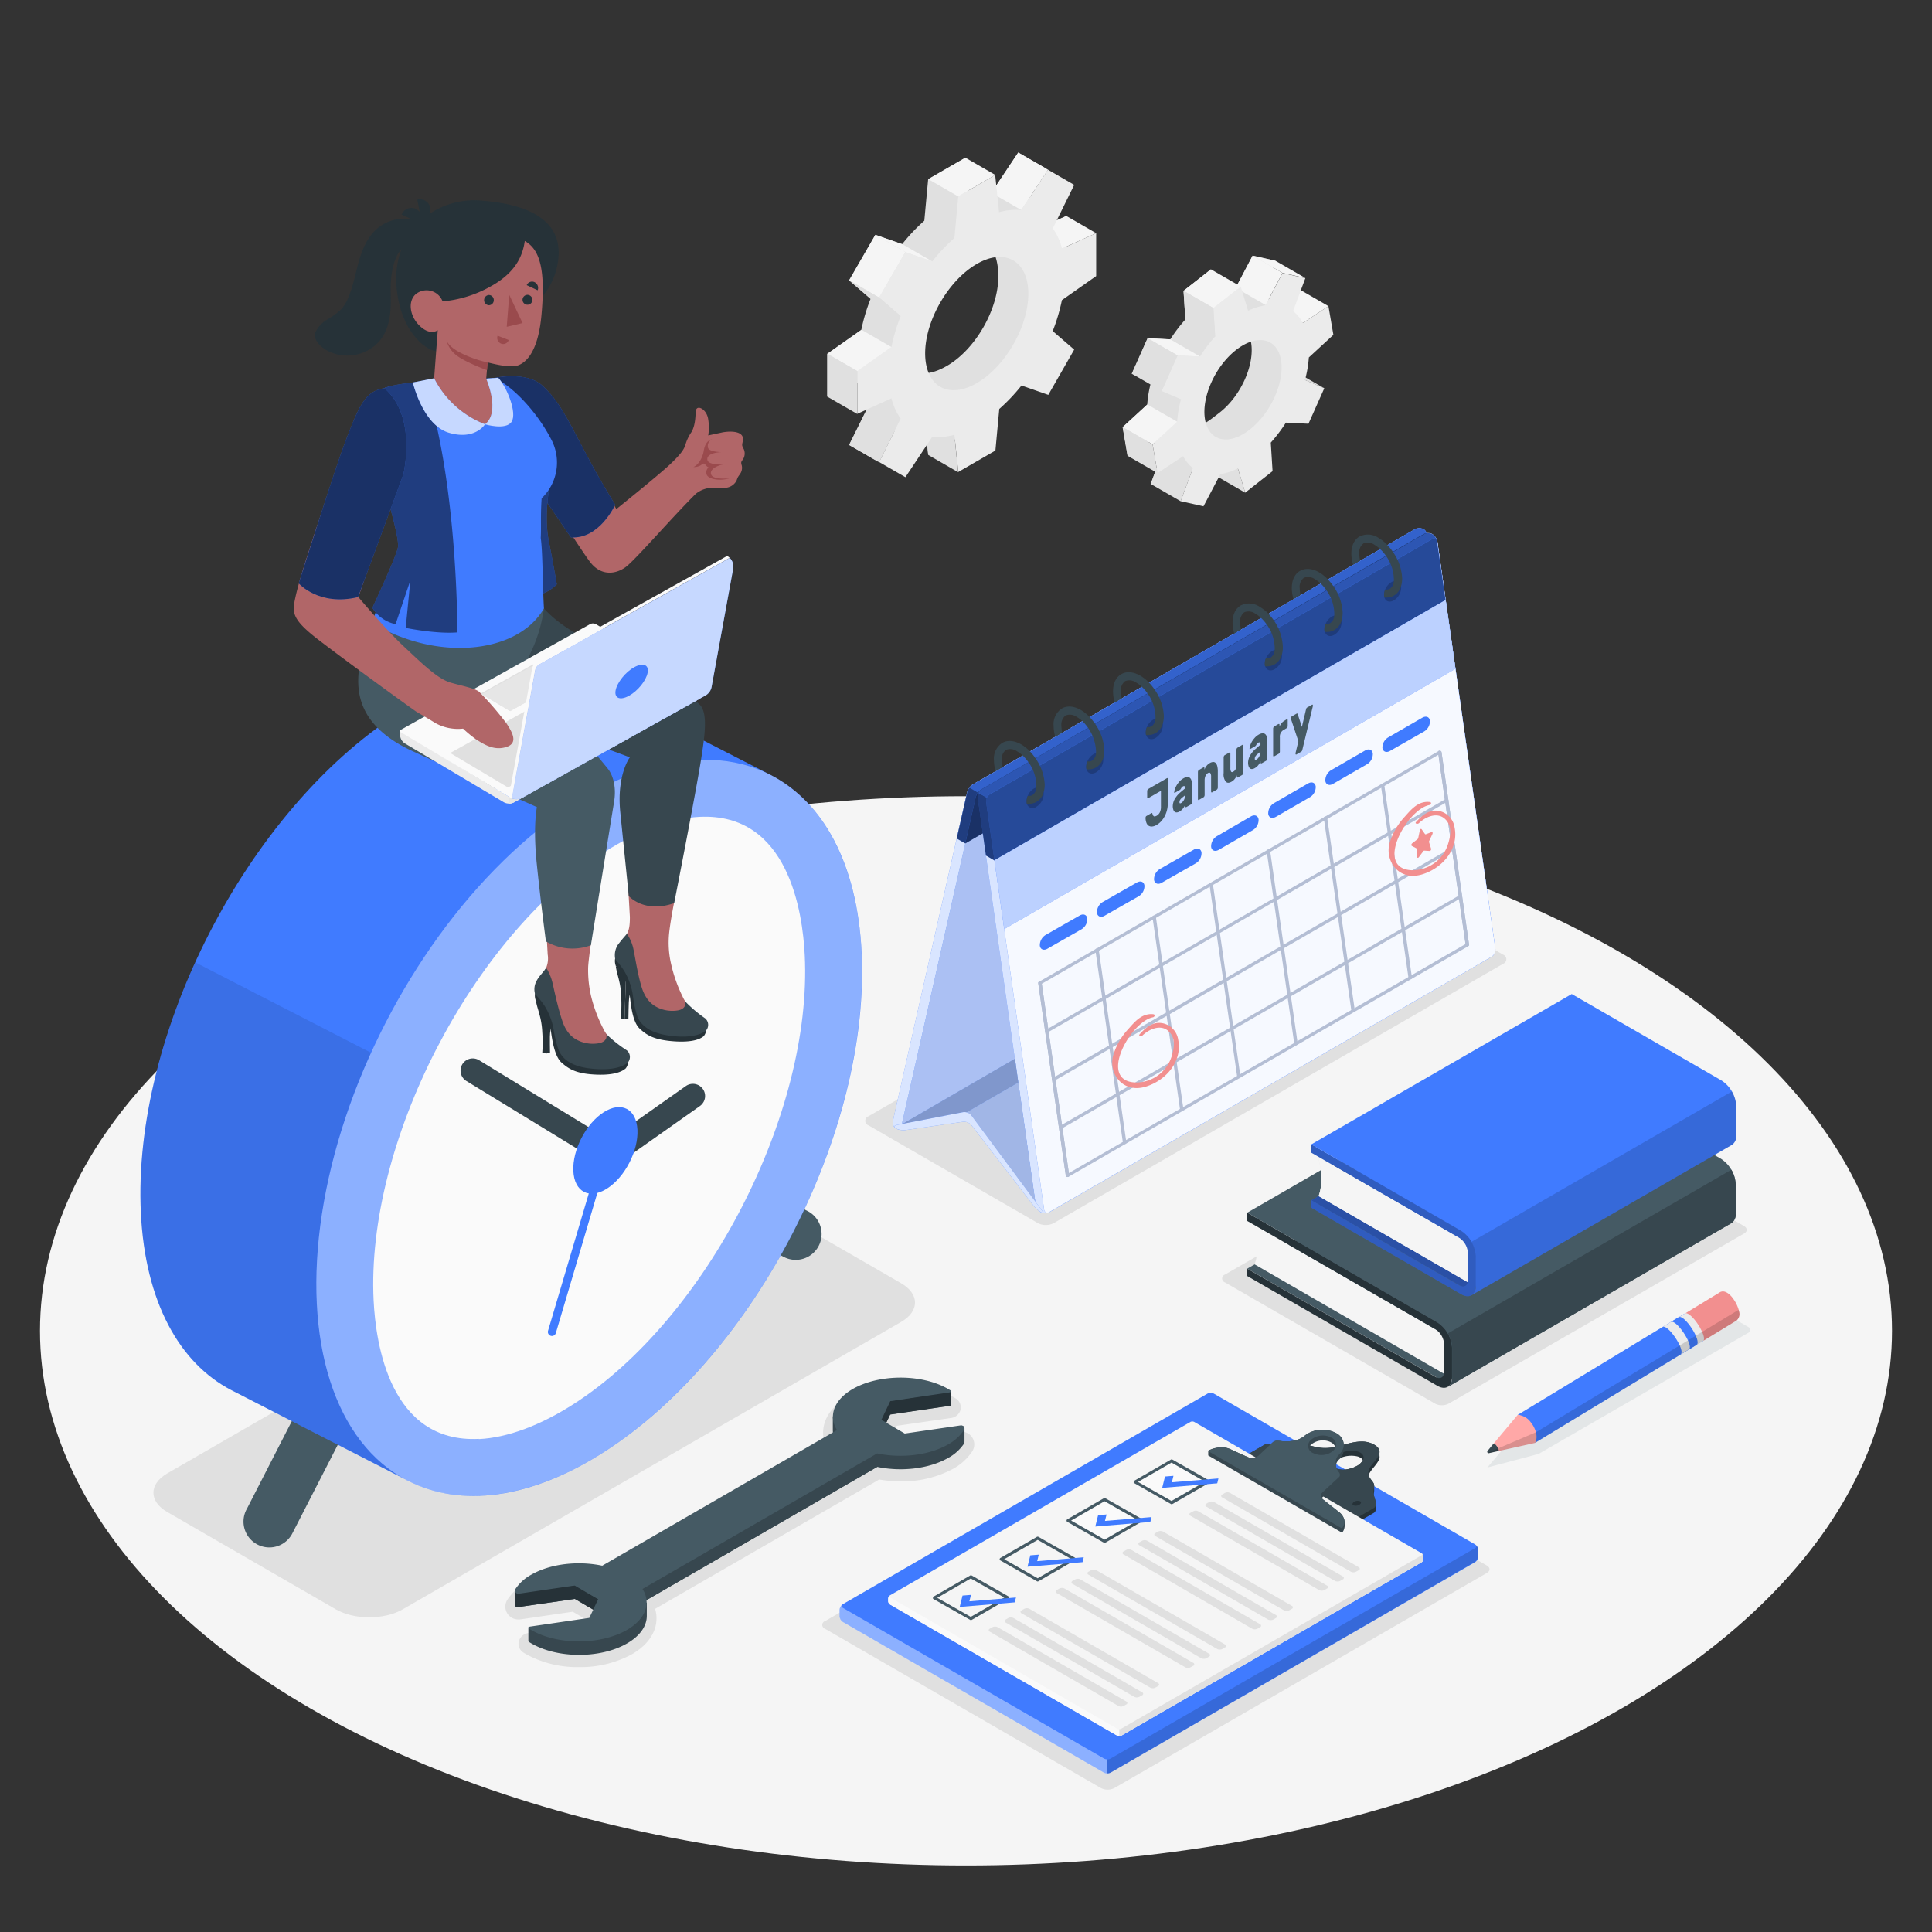 <svg xmlns="http://www.w3.org/2000/svg" viewBox="0 0 500 500"><rect x="0" y="0" width="500" height="500" fill="#333333" stroke="none"/><!--Time Management--><g id="freepik--Floor--inject-1--inject-11"><ellipse id="freepik--floor--inject-1--inject-11" cx="250" cy="344.42" rx="239.65" ry="138.36" style="fill:#f5f5f5"></ellipse></g><g id="freepik--Shadows--inject-1--inject-11"><path id="freepik--Shadow--inject-1--inject-11" d="M213.53,421.53l71.39,41.22a3.83,3.83,0,0,0,3.46,0l96.35-55.63c1-.55,1-1.44,0-2l-71.39-41.21a3.79,3.79,0,0,0-3.47,0l-96.34,55.62A1.05,1.05,0,0,0,213.53,421.53Z" style="fill:#e0e0e0"></path><path id="freepik--shadow--inject-1--inject-11" d="M317,331.87l54.42,31.4a3.83,3.83,0,0,0,3.46,0l76.42-44c1-.55,1-1.44,0-2l-54.41-31.39a3.79,3.79,0,0,0-3.47,0L317,329.87A1.06,1.06,0,0,0,317,331.87Z" style="fill:#e0e0e0"></path><path id="freepik--shadow--inject-1--inject-11" d="M452.59,343.5l-4.69-2.71a2.84,2.84,0,0,0-2.86,0l-53.75,31.5-6.37,7.5,13.27-3.52,54.4-31.41A.79.79,0,0,0,452.59,343.5Z" style="fill:#455a64;opacity:0.1"></path><path id="freepik--shadow--inject-1--inject-11" d="M149.85,431.44a27.5,27.5,0,0,1-13.73-3.36l-.64-.39a2.69,2.69,0,0,1-1.23-2.85,2.94,2.94,0,0,1,2.68-2.23l13.9-2,.74-1.55-3.33-1.95-13.66,2-.49,0a3.32,3.32,0,0,1-2.79-5.1,14.07,14.07,0,0,1,5-4.54,27.76,27.76,0,0,1,13.5-3.23,32.08,32.08,0,0,1,5.58.48l58-33.48a8.49,8.49,0,0,1-.11-4.5c.72-2.87,2.87-5.4,6.22-7.3a29.78,29.78,0,0,1,27.25.12l.64.39a2.7,2.7,0,0,1,1.22,2.85A2.94,2.94,0,0,1,246,367l-13.91,2-.74,1.55,3.33,1.95,13.66-2a2.77,2.77,0,0,1,.49,0,3.32,3.32,0,0,1,2.79,5.1,14.09,14.09,0,0,1-5,4.55,27.75,27.75,0,0,1-13.5,3.22,32.08,32.08,0,0,1-5.58-.48l-58,33.48a8.53,8.53,0,0,1,.11,4.51c-.72,2.87-2.87,5.39-6.22,7.3A27.86,27.86,0,0,1,149.85,431.44Z" style="fill:#e0e0e0"></path><path id="freepik--shadow--inject-1--inject-11" d="M268.61,316.55l-43.84-25.31a1.25,1.25,0,0,1,0-2.36L341,221.76a4.51,4.51,0,0,1,4.08,0L389,247.07a1.25,1.25,0,0,1,0,2.36L272.69,316.55A4.51,4.51,0,0,1,268.61,316.55Z" style="fill:#e0e0e0"></path><path id="freepik--shadow--inject-1--inject-11" d="M104.22,416.49l129-74.38c4.78-2.76,4.78-7.24,0-10l-43.61-25.18c-4.78-2.76-12.54-2.76-17.32,0l-129,74.38c-4.78,2.77-4.78,7.24,0,10L86.9,416.49C91.68,419.25,99.44,419.25,104.22,416.49Z" style="fill:#e0e0e0"></path></g><g id="freepik--Calendar--inject-1--inject-11"><g id="freepik--calendar--inject-1--inject-11"><g id="freepik--calendar--inject-1--inject-11"><path d="M231.89,292.08a1.89,1.89,0,0,1-.8-2L250.31,205a3.58,3.58,0,0,1,1.47-2L366.18,137a2.52,2.52,0,0,1,2.27,0,1.91,1.91,0,0,1,.81,2L350,224a3.49,3.49,0,0,1-1.47,2L234.16,292A2.52,2.52,0,0,1,231.89,292.08Z" style="fill:#407BFF"></path><path d="M231.89,292.08a1.89,1.89,0,0,1-.8-2L250.31,205a3.58,3.58,0,0,1,1.47-2L366.18,137a2.52,2.52,0,0,1,2.27,0,1.91,1.91,0,0,1,.81,2L350,224a3.49,3.49,0,0,1-1.47,2L234.16,292A2.52,2.52,0,0,1,231.89,292.08Z" style="fill:#fff;opacity:0.8"></path><path d="M252.51,206.29l-19.22,85.1c-.17.73.23,1,.87.65L348.56,226a3.49,3.49,0,0,0,1.47-2l19.23-85.1c.16-.73-.23-1-.88-.64L254,204.29A3.55,3.55,0,0,0,252.51,206.29Z" style="fill:#407BFF"></path><path d="M252.51,206.29l-19.22,85.1c-.17.73.23,1,.87.65L348.56,226a3.49,3.49,0,0,0,1.47-2l19.23-85.1c.16-.73-.23-1-.88-.64L254,204.29A3.55,3.55,0,0,0,252.51,206.29Z" style="fill:#fff;opacity:0.6"></path><path d="M252.51,206.29l-19.22,85.1c-.17.73.23,1,.87.65L348.56,226a3.49,3.49,0,0,0,1.47-2l19.23-85.1c.16-.73-.23-1-.88-.64L254,204.29A3.55,3.55,0,0,0,252.51,206.29Z" style="opacity:0.05"></path><path d="M370.66,138.2a2.51,2.51,0,0,0-2.28.05L254,204.29a2.15,2.15,0,0,0-1,2l15,105.41a3.1,3.1,0,0,0,1.29,2,2.54,2.54,0,0,0,2.28,0L386,247.61a2.17,2.17,0,0,0,1-2L372,140.18A3.1,3.1,0,0,0,370.66,138.2Z" style="fill:#407BFF"></path><path d="M370.66,138.2a2.51,2.51,0,0,0-2.28.05L254,204.29a2.15,2.15,0,0,0-1,2l15,105.41a3.1,3.1,0,0,0,1.29,2,2.54,2.54,0,0,0,2.28,0L386,247.61a2.17,2.17,0,0,0,1-2L372,140.18A3.1,3.1,0,0,0,370.66,138.2Z" style="fill:#fff;opacity:0.8"></path><path d="M255.21,207.58l15,105.41a.86.86,0,0,0,1.37.67L386,247.61a2.17,2.17,0,0,0,1-2L372,140.18a.85.85,0,0,0-1.37-.66l-114.39,66A2.16,2.16,0,0,0,255.21,207.58Z" style="fill:#407BFF"></path><path d="M255.21,207.58l15,105.41a.86.86,0,0,0,1.37.67L386,247.61a2.17,2.17,0,0,0,1-2L372,140.18a.85.85,0,0,0-1.37-.66l-114.39,66A2.16,2.16,0,0,0,255.21,207.58Z" style="fill:#fff;opacity:0.95"></path><path d="M263.54,280.17l-13.43,7.75h0a2,2,0,0,0-.83,0l-15.85,3.05h0L262.67,274Z" style="fill:#407BFF"></path><path d="M263.54,280.17l-13.43,7.75h0a2,2,0,0,0-.83,0l-15.85,3.05h0L262.67,274Z" style="fill:#fff;opacity:0.5"></path><path d="M263.54,280.17l-13.43,7.75h0a2,2,0,0,0-.83,0l-15.85,3.05h0L262.67,274Z" style="opacity:0.2"></path><path d="M267.92,310.9l-16.5-22.24a2.26,2.26,0,0,0-1.25-.78l13.37-7.71Z" style="fill:#407BFF"></path><path d="M267.92,310.9l-16.5-22.24a2.26,2.26,0,0,0-1.25-.78l13.37-7.71Z" style="fill:#fff;opacity:0.6"></path><path d="M267.92,310.9l-16.5-22.24a2.26,2.26,0,0,0-1.25-.78l13.37-7.71Z" style="opacity:0.1"></path><path d="M267.41,311.94l-16-20.75a2.59,2.59,0,0,0-2.17-.88l-14.94,2.16a4.4,4.4,0,0,1-2.44-.44c-.61-.35-.51-.75.23-.89l17.16-3.31a2.34,2.34,0,0,1,2.14.84l18.21,24.52c.44.61.31.81-.3.46A8,8,0,0,1,267.41,311.94Z" style="fill:#407BFF"></path><path d="M267.41,311.94l-16-20.75a2.59,2.59,0,0,0-2.17-.88l-14.94,2.16a4.4,4.4,0,0,1-2.44-.44c-.61-.35-.51-.75.23-.89l17.16-3.31a2.34,2.34,0,0,1,2.14.84l18.21,24.52c.44.61.31.81-.3.46A8,8,0,0,1,267.41,311.94Z" style="fill:#fff;opacity:0.8"></path><path d="M369.29,138.47a1.86,1.86,0,0,0-.83-1.54,2.54,2.54,0,0,0-2.28,0L251.78,203a3.61,3.61,0,0,0-1.47,2l-2.71,12,2.2,1.27,116.74-67.4,2.72-12a2.13,2.13,0,0,0,0-.42Z" style="fill:#407BFF"></path><path d="M369.26,138.89c.16-.73-.23-1-.88-.64L254,204.29a3.55,3.55,0,0,0-1.48,2l-2.71,12,116.74-67.4Z" style="opacity:0.6"></path><path d="M253.09,205.13a3.13,3.13,0,0,0-.57,1.16l-2.72,12L247.6,217l2.71-12a3.24,3.24,0,0,1,.58-1.16Z" style="opacity:0.5"></path><path d="M369.29,138.47c-.05-.41-.41-.52-.91-.22L254,204.29a3.08,3.08,0,0,0-.9.84l-2.2-1.27a3.18,3.18,0,0,1,.89-.84L366.18,137a2.54,2.54,0,0,1,2.28,0A1.86,1.86,0,0,1,369.29,138.47Z" style="opacity:0.2"></path><path d="M372.09,141.19h0l-.14-1,0-.15s0,0,0,0h0a3.13,3.13,0,0,0-1.25-1.79,2.51,2.51,0,0,0-2.28.05L254,204.29a2,2,0,0,0-.79.9h0a2,2,0,0,0-.2,1.12l2.16,15.1,2.2,1.28,116.75-67.4Z" style="fill:#407BFF"></path><path d="M374.11,155.29l-116.75,67.4-2.15-15.11a2,2,0,0,1,.19-1.12,2.17,2.17,0,0,1,.79-.9l114.4-66a.83.83,0,0,1,1.31.43V140l0,.15.14,1h0Z" style="opacity:0.4"></path><path d="M257.36,222.69l-2.2-1.28L253,206.31a2,2,0,0,1,.2-1.12l2.21,1.27a2,2,0,0,0-.2,1.12Z" style="opacity:0.5"></path><path d="M371.91,140a.83.83,0,0,0-1.32-.47l-114.4,66a2,2,0,0,0-.78.9l-2.21-1.27a2,2,0,0,1,.79-.9l114.39-66a2.51,2.51,0,0,1,2.28-.05A3,3,0,0,1,371.91,140Z" style="opacity:0.3"></path><g style="opacity:0.2"><path d="M265.7,207.7a3.94,3.94,0,0,1,1.86-3.62c1.22-.7,2.35-.22,2.54,1.08a3.93,3.93,0,0,1-1.87,3.62A1.54,1.54,0,0,1,265.7,207.7Z"></path><path d="M281.13,198.8a3.91,3.91,0,0,1,1.87-3.62c1.21-.71,2.35-.22,2.53,1.07a3.94,3.94,0,0,1-1.86,3.63C282.45,200.58,281.31,200.1,281.13,198.8Z"></path><path d="M296.54,189.9a3.92,3.92,0,0,1,1.86-3.62c1.22-.7,2.35-.22,2.54,1.08a4,4,0,0,1-1.87,3.62C297.86,191.68,296.72,191.2,296.54,189.9Z"></path><path d="M327.37,172.1a3.92,3.92,0,0,1,1.86-3.62c1.22-.7,2.35-.22,2.54,1.08a3.94,3.94,0,0,1-1.87,3.62C328.69,173.88,327.55,173.4,327.37,172.1Z"></path><path d="M342.8,163.19a3.91,3.91,0,0,1,1.87-3.62c1.21-.7,2.35-.22,2.53,1.08a3.92,3.92,0,0,1-1.86,3.62C344.12,165,343,164.49,342.8,163.19Z"></path><path d="M358.21,154.29a3.94,3.94,0,0,1,1.86-3.62c1.22-.7,2.35-.22,2.54,1.08a3.93,3.93,0,0,1-1.87,3.62C359.53,156.07,358.39,155.59,358.21,154.29Z"></path></g><path d="M270.37,203.06a7.23,7.23,0,0,1-.12,1.33,6.56,6.56,0,0,1-.17.67,4.08,4.08,0,0,1-1.84,2.46,3.81,3.81,0,0,1-1.95.51l-.54,0-.06-.29a3.47,3.47,0,0,1,.29-1.77,2,2,0,0,0,1.23-.21,2.56,2.56,0,0,0,1-1.92.38.38,0,0,0,0-.1,6.12,6.12,0,0,0,0-.65,10.68,10.68,0,0,0-2.06-5.85,11.37,11.37,0,0,0-1.46-1.69,8.28,8.28,0,0,0-1.47-1.1,3,3,0,0,0-2.86-.39,2.92,2.92,0,0,0-1.1,2.67,8,8,0,0,0,.23,1.82l-1.85,1.07,0-.12a10.39,10.39,0,0,1-.41-2.77,4.84,4.84,0,0,1,2.14-4.46c1.37-.79,3.11-.65,4.93.39a10.14,10.14,0,0,1,2.27,1.83,12.53,12.53,0,0,1,1.39,1.73A12.83,12.83,0,0,1,270.37,203.06Z" style="fill:#37474f"></path><path d="M285.8,194.15a7.15,7.15,0,0,1-.12,1.33,5,5,0,0,1-.16.69,4.12,4.12,0,0,1-1.85,2.44,3.81,3.81,0,0,1-1.95.51l-.53,0a1.36,1.36,0,0,1-.06-.29,3.37,3.37,0,0,1,.28-1.77,2,2,0,0,0,1.23-.21,2.51,2.51,0,0,0,1-1.92.31.31,0,0,0,0-.09,4.41,4.41,0,0,0,0-.66,11.49,11.49,0,0,0-3.52-7.54,7.93,7.93,0,0,0-1.47-1.1,3,3,0,0,0-2.86-.38,2.91,2.91,0,0,0-1.1,2.66,8,8,0,0,0,.23,1.82l-1.85,1.07,0-.12a10.36,10.36,0,0,1-.4-2.77,4.84,4.84,0,0,1,2.13-4.46c1.37-.79,3.12-.65,4.93.39a10.14,10.14,0,0,1,2.27,1.83,13.85,13.85,0,0,1,1.39,1.73A12.75,12.75,0,0,1,285.8,194.15Z" style="fill:#37474f"></path><path d="M301.2,185.25a8.36,8.36,0,0,1-.11,1.34,5.2,5.2,0,0,1-.17.68,4,4,0,0,1-1.84,2.44,3.82,3.82,0,0,1-1.95.52,3.15,3.15,0,0,1-.53,0,1.36,1.36,0,0,1-.06-.29,3.37,3.37,0,0,1,.28-1.77,1.88,1.88,0,0,0,1.22-.21,2.5,2.5,0,0,0,1-1.92.28.28,0,0,0,0-.09,4.33,4.33,0,0,0,0-.66,10.73,10.73,0,0,0-2.06-5.84,10.89,10.89,0,0,0-1.46-1.69,8.35,8.35,0,0,0-1.47-1.11,3,3,0,0,0-2.86-.38,2.91,2.91,0,0,0-1.1,2.67,8,8,0,0,0,.23,1.82l-1.86,1.07,0-.13a10.37,10.37,0,0,1-.41-2.76c0-2.09.76-3.67,2.13-4.46s3.12-.66,4.93.39a10.36,10.36,0,0,1,2.28,1.82,13.85,13.85,0,0,1,1.39,1.73A12.82,12.82,0,0,1,301.2,185.25Z" style="fill:#37474f"></path><path d="M332,167.48a7.24,7.24,0,0,1-.11,1.33,7,7,0,0,1-.17.69,4.12,4.12,0,0,1-1.85,2.44,3.85,3.85,0,0,1-1.94.51,3.08,3.08,0,0,1-.53,0,1.55,1.55,0,0,1-.07-.31,3.41,3.41,0,0,1,.27-1.75,2,2,0,0,0,1.24-.2,2.55,2.55,0,0,0,1.05-2,.15.15,0,0,1,0-.07,6.18,6.18,0,0,0,0-.65,10.76,10.76,0,0,0-2.07-5.87,10.87,10.87,0,0,0-1.47-1.69,8.15,8.15,0,0,0-1.45-1.08,3,3,0,0,0-2.86-.39,2.94,2.94,0,0,0-1.09,2.67,7.74,7.74,0,0,0,.22,1.79L319.4,164l0-.1a10.37,10.37,0,0,1-.41-2.76c0-2.09.76-3.67,2.13-4.46a4.84,4.84,0,0,1,4.93.39,9.72,9.72,0,0,1,2.26,1.81,14.09,14.09,0,0,1,1.4,1.73A12.87,12.87,0,0,1,332,167.48Z" style="fill:#37474f"></path><path d="M347.48,158.57a7.34,7.34,0,0,1-.12,1.34c-.05.24-.1.46-.17.69a4,4,0,0,1-1.84,2.43,3.81,3.81,0,0,1-2,.51,4.71,4.71,0,0,1-.53,0,1.65,1.65,0,0,1-.07-.32,3.34,3.34,0,0,1,.27-1.74,1.93,1.93,0,0,0,1.24-.21,2.52,2.52,0,0,0,1.05-2,.15.15,0,0,0,0-.07,6,6,0,0,0,0-.65,10.63,10.63,0,0,0-2.08-5.86,11,11,0,0,0-1.46-1.7,8.52,8.52,0,0,0-1.45-1.08,3,3,0,0,0-2.86-.38,2.89,2.89,0,0,0-1.1,2.67,8.31,8.31,0,0,0,.22,1.78l-1.85,1.08,0-.1a10.37,10.37,0,0,1-.41-2.76c0-2.09.76-3.68,2.14-4.46s3.12-.66,4.92.38A10,10,0,0,1,343.7,150h0a13.92,13.92,0,0,1,1.4,1.73A12.82,12.82,0,0,1,347.48,158.57Z" style="fill:#37474f"></path><path d="M362.88,149.67a7.34,7.34,0,0,1-.12,1.34,6.57,6.57,0,0,1-.16.67,4.11,4.11,0,0,1-1.85,2.46,3.88,3.88,0,0,1-1.95.5l-.52,0a1.65,1.65,0,0,1-.07-.32,3.37,3.37,0,0,1,.27-1.74,2,2,0,0,0,1.24-.21,2.53,2.53,0,0,0,1-2,.13.13,0,0,0,0-.06,4.41,4.41,0,0,0,0-.66,10.65,10.65,0,0,0-2.07-5.86,10.94,10.94,0,0,0-1.47-1.69,8,8,0,0,0-1.44-1.09,3,3,0,0,0-2.86-.38,2.89,2.89,0,0,0-1.1,2.67,7.74,7.74,0,0,0,.22,1.79l-1.86,1.07,0-.1a10.37,10.37,0,0,1-.41-2.76c0-2.09.76-3.67,2.13-4.46a4.86,4.86,0,0,1,4.93.38,10,10,0,0,1,2.25,1.81,12.54,12.54,0,0,1,1.4,1.74A12.79,12.79,0,0,1,362.88,149.67Z" style="fill:#37474f"></path><polygon points="259.91 240.44 376.64 173.1 374.11 155.29 257.36 222.64 259.91 240.44" style="fill:#407BFF"></polygon><g style="opacity:0.65"><polygon points="259.91 240.44 376.64 173.1 374.11 155.29 257.36 222.64 259.91 240.44" style="fill:#fff"></polygon></g><path d="M269.11,244.76c.15,1,1.06,1.32,2,.75l8.76-5a3.1,3.1,0,0,0,1.52-2.81c-.14-1-1.05-1.32-2-.75l-8.76,5A3.11,3.11,0,0,0,269.11,244.76Z" style="fill:#407BFF"></path><path d="M283.89,236.23c.14,1,1.05,1.32,2,.75l8.76-5a3.09,3.09,0,0,0,1.53-2.81c-.14-1-1-1.32-2-.75l-8.76,5A3.09,3.09,0,0,0,283.89,236.23Z" style="fill:#407BFF"></path><path d="M298.67,227.7c.14,1,1.05,1.32,2,.75l8.76-5a3.08,3.08,0,0,0,1.52-2.81c-.14-1-1.05-1.32-2-.75l-8.76,5A3.09,3.09,0,0,0,298.67,227.7Z" style="fill:#407BFF"></path><path d="M313.44,219.17c.14,1,1.05,1.32,2,.75l8.76-5.06a3.07,3.07,0,0,0,1.52-2.8c-.14-1-1.05-1.32-2-.76L315,216.36A3.08,3.08,0,0,0,313.44,219.17Z" style="fill:#407BFF"></path><path d="M328.22,210.63c.14,1,1,1.32,2,.76l8.76-5.06a3.09,3.09,0,0,0,1.53-2.8c-.14-1-1.05-1.32-2-.76l-8.76,5.06A3.08,3.08,0,0,0,328.22,210.63Z" style="fill:#407BFF"></path><path d="M343,202.1c.14,1,1.05,1.32,2,.76l8.76-5.06a3.09,3.09,0,0,0,1.52-2.81c-.14-1-1.05-1.32-2-.75l-8.76,5.06A3.08,3.08,0,0,0,343,202.1Z" style="fill:#407BFF"></path><path d="M357.77,193.57c.14,1,1.05,1.32,2,.75l8.76-5a3.08,3.08,0,0,0,1.53-2.81c-.14-1-1-1.32-2-.75l-8.76,5.06A3.07,3.07,0,0,0,357.77,193.57Z" style="fill:#407BFF"></path><g style="opacity:0.17"><path d="M379.8,244.86a.46.46,0,0,1-.49-.36l-7.14-49.84a.37.37,0,0,1,.39-.4.49.49,0,0,1,.5.36l7.13,49.84A.37.37,0,0,1,379.8,244.86Z" style="fill:#407BFF"></path><path d="M365,253.4a.46.46,0,0,1-.49-.36l-7.14-49.84a.37.37,0,0,1,.39-.4.46.46,0,0,1,.49.36L365.41,253A.37.37,0,0,1,365,253.4Z" style="fill:#407BFF"></path><path d="M350.24,261.93a.48.48,0,0,1-.5-.36l-7.13-49.84a.37.37,0,0,1,.38-.4.47.47,0,0,1,.5.36l7.14,49.84A.37.37,0,0,1,350.24,261.93Z" style="fill:#407BFF"></path><path d="M335.46,270.47a.48.48,0,0,1-.5-.37l-7.14-49.84a.37.37,0,0,1,.39-.39.47.47,0,0,1,.5.36l7.13,49.84A.37.37,0,0,1,335.46,270.47Z" style="fill:#407BFF"></path><path d="M320.68,279a.47.47,0,0,1-.5-.36L313,228.8a.37.37,0,0,1,.39-.4.48.48,0,0,1,.5.36l7.13,49.84A.37.37,0,0,1,320.68,279Z" style="fill:#407BFF"></path><path d="M305.89,287.54a.47.47,0,0,1-.49-.37l-7.14-49.84c0-.21.14-.38.39-.39a.46.46,0,0,1,.49.36l7.14,49.84A.37.37,0,0,1,305.89,287.54Z" style="fill:#407BFF"></path><path d="M291.11,296.07a.48.48,0,0,1-.5-.36l-7.13-49.84a.37.37,0,0,1,.39-.4.46.46,0,0,1,.49.36l7.14,49.84A.37.37,0,0,1,291.11,296.07Z" style="fill:#407BFF"></path><path d="M276.33,304.6a.47.47,0,0,1-.5-.36l-7.14-49.84a.38.38,0,0,1,.39-.4.48.48,0,0,1,.5.37l7.14,49.84A.37.37,0,0,1,276.33,304.6Z" style="fill:#407BFF"></path><path d="M271,267.22a.47.47,0,0,1-.41-.17.33.33,0,0,1,.08-.52l103.48-59.75a.51.51,0,0,1,.62.12.33.33,0,0,1-.09.52L271.19,267.16A.42.42,0,0,1,271,267.22Z" style="fill:#407BFF"></path><path d="M272.76,279.68a.5.5,0,0,1-.41-.17.33.33,0,0,1,.09-.52l103.47-59.75a.52.52,0,0,1,.63.12.34.34,0,0,1-.09.52L273,279.62A.39.39,0,0,1,272.76,279.68Z" style="fill:#407BFF"></path><path d="M274.54,292.14a.5.5,0,0,1-.41-.17.34.34,0,0,1,.09-.53L377.7,231.7a.51.51,0,0,1,.62.12.33.33,0,0,1-.09.52L274.76,292.08A.43.43,0,0,1,274.54,292.14Z" style="fill:#407BFF"></path><path d="M276.33,304.6a.45.45,0,0,1-.23,0,.41.41,0,0,1-.27-.32l-7.14-49.84a.36.36,0,0,1,.18-.34l103.47-59.74a.51.51,0,0,1,.45,0,.44.44,0,0,1,.27.31l7.13,49.84a.34.34,0,0,1-.17.34L276.54,304.54A.37.37,0,0,1,276.33,304.6Zm-6.72-50,7,49,102.66-59.27-7-49Z" style="fill:#407BFF"></path></g><g style="opacity:0.17"><path d="M379.8,244.86a.46.46,0,0,1-.49-.36l-7.14-49.84a.37.37,0,0,1,.39-.4.49.49,0,0,1,.5.36l7.13,49.84A.37.37,0,0,1,379.8,244.86Z"></path><path d="M365,253.4a.46.46,0,0,1-.49-.36l-7.14-49.84a.37.37,0,0,1,.39-.4.46.46,0,0,1,.49.36L365.41,253A.37.37,0,0,1,365,253.4Z"></path><path d="M350.24,261.93a.48.48,0,0,1-.5-.36l-7.13-49.84a.37.37,0,0,1,.38-.4.47.47,0,0,1,.5.36l7.14,49.84A.37.37,0,0,1,350.24,261.93Z"></path><path d="M335.46,270.47a.48.48,0,0,1-.5-.37l-7.14-49.84a.37.37,0,0,1,.39-.39.47.47,0,0,1,.5.36l7.13,49.84A.37.37,0,0,1,335.46,270.47Z"></path><path d="M320.68,279a.47.47,0,0,1-.5-.36L313,228.8a.37.37,0,0,1,.39-.4.48.48,0,0,1,.5.36l7.13,49.84A.37.37,0,0,1,320.68,279Z"></path><path d="M305.89,287.54a.47.47,0,0,1-.49-.37l-7.14-49.84c0-.21.14-.38.39-.39a.46.46,0,0,1,.49.36l7.14,49.84A.37.37,0,0,1,305.89,287.54Z"></path><path d="M291.11,296.07a.48.48,0,0,1-.5-.36l-7.13-49.84a.37.37,0,0,1,.39-.4.46.46,0,0,1,.49.36l7.14,49.84A.37.37,0,0,1,291.11,296.07Z"></path><path d="M276.33,304.6a.47.47,0,0,1-.5-.36l-7.14-49.84a.38.38,0,0,1,.39-.4.48.48,0,0,1,.5.37l7.14,49.84A.37.37,0,0,1,276.33,304.6Z"></path><path d="M271,267.22a.47.47,0,0,1-.41-.17.33.33,0,0,1,.08-.52l103.48-59.75a.51.51,0,0,1,.62.12.33.33,0,0,1-.09.52L271.19,267.16A.42.42,0,0,1,271,267.22Z"></path><path d="M272.76,279.68a.5.5,0,0,1-.41-.17.33.33,0,0,1,.09-.52l103.47-59.75a.52.52,0,0,1,.63.12.34.34,0,0,1-.09.52L273,279.62A.39.39,0,0,1,272.76,279.68Z"></path><path d="M274.54,292.14a.5.5,0,0,1-.41-.17.34.34,0,0,1,.09-.53L377.7,231.7a.51.51,0,0,1,.62.12.33.33,0,0,1-.09.52L274.76,292.08A.43.43,0,0,1,274.54,292.14Z"></path><path d="M276.33,304.6a.45.45,0,0,1-.23,0,.41.41,0,0,1-.27-.32l-7.14-49.84a.36.36,0,0,1,.18-.34l103.47-59.74a.51.51,0,0,1,.45,0,.44.44,0,0,1,.27.31l7.13,49.84a.34.34,0,0,1-.17.34L276.54,304.54A.37.37,0,0,1,276.33,304.6Zm-6.72-50,7,49,102.66-59.27-7-49Z"></path></g></g><path d="M302.23,207.88a7.38,7.38,0,0,1-.23,1.85,6.67,6.67,0,0,1-.63,1.6,5.81,5.81,0,0,1-.92,1.28,5.25,5.25,0,0,1-1.1.88,2.86,2.86,0,0,1-1.15.41,1.47,1.47,0,0,1-.9-.18,1.51,1.51,0,0,1-.6-.76,3.55,3.55,0,0,1-.23-1.32.66.66,0,0,1,.06-.27.35.35,0,0,1,.15-.18l1.24-.72c.12-.07.2-.08.24-.05a.68.68,0,0,1,.12.28.8.8,0,0,0,.36.56c.16.08.4,0,.71-.15a2.09,2.09,0,0,0,.83-.91,3.24,3.24,0,0,0,.27-1.38v-4.16l-3.3,1.91a.15.15,0,0,1-.19,0,.33.33,0,0,1-.07-.24v-1.58a.74.74,0,0,1,.07-.32.5.5,0,0,1,.19-.23L302,201.4a.14.14,0,0,1,.18,0,.29.29,0,0,1,.08.24Z" style="fill:#455a64"></path><path d="M303.51,208.74a4,4,0,0,1,.49-1.91,6.52,6.52,0,0,1,1.59-1.86l1.13-.95a.76.76,0,0,0-.13-.51c-.08-.11-.23-.1-.43,0a1.13,1.13,0,0,0-.35.29,2.62,2.62,0,0,0-.17.28,1.07,1.07,0,0,1-.17.24.86.86,0,0,1-.18.14l-1.23.71a.15.15,0,0,1-.16,0,.25.25,0,0,1,0-.21,2.65,2.65,0,0,1,.19-.82,5.81,5.81,0,0,1,.48-1,6.19,6.19,0,0,1,.72-.94,4.16,4.16,0,0,1,.92-.73,2.4,2.4,0,0,1,1-.37,1,1,0,0,1,.72.2,1.35,1.35,0,0,1,.42.7,4,4,0,0,1,.14,1.12v4.51a.72.72,0,0,1-.08.32.49.49,0,0,1-.18.23l-1.22.7a.14.14,0,0,1-.18,0,.33.33,0,0,1-.08-.24v-.41a5,5,0,0,1-.58,1,3.13,3.13,0,0,1-.9.78,1.66,1.66,0,0,1-.74.25.8.8,0,0,1-.54-.18,1.2,1.2,0,0,1-.34-.55A3.23,3.23,0,0,1,303.51,208.74Zm2.2-.94a1.27,1.27,0,0,0,.4-.34,2.44,2.44,0,0,0,.32-.49,2.78,2.78,0,0,0,.21-.57,2.61,2.61,0,0,0,.08-.6l-.89.72a2.14,2.14,0,0,0-.42.49,1.06,1.06,0,0,0-.16.56c0,.19,0,.29.12.32S305.56,207.89,305.71,207.8Z" style="fill:#455a64"></path><path d="M315.17,203.8a.67.67,0,0,1-.08.33.49.49,0,0,1-.18.23l-1.22.7a.14.14,0,0,1-.18,0,.33.33,0,0,1-.08-.24V201a1.59,1.59,0,0,0-.2-.91c-.14-.18-.35-.18-.64,0a1.44,1.44,0,0,0-.63.76,2.9,2.9,0,0,0-.2,1.14v3.76a.8.8,0,0,1-.08.33.49.49,0,0,1-.18.23l-1.22.7a.15.15,0,0,1-.19,0,.33.33,0,0,1-.07-.24v-6.94a.78.78,0,0,1,.07-.33.53.53,0,0,1,.19-.22l1.17-.68a.14.14,0,0,1,.18,0,.3.3,0,0,1,.08.23v.35c.05-.13.12-.27.19-.43a3.68,3.68,0,0,1,.28-.45,3.78,3.78,0,0,1,.38-.43,2.78,2.78,0,0,1,.51-.37,1.91,1.91,0,0,1,.85-.29.86.86,0,0,1,.67.23,1.81,1.81,0,0,1,.43.81,5.59,5.59,0,0,1,.15,1.43Z" style="fill:#455a64"></path><path d="M316.68,196a.79.79,0,0,1,.08-.32.49.49,0,0,1,.18-.23l1.22-.7a.14.14,0,0,1,.18,0,.33.33,0,0,1,.08.24v3.77a1.79,1.79,0,0,0,.18.92c.13.19.33.2.61,0a1.34,1.34,0,0,0,.61-.73,3.31,3.31,0,0,0,.18-1.13v-3.77a.78.78,0,0,1,.07-.33.47.47,0,0,1,.19-.22l1.22-.71a.14.14,0,0,1,.18,0,.32.32,0,0,1,.08.23V200a.8.8,0,0,1-.08.33.54.54,0,0,1-.18.23l-1.13.64a.14.14,0,0,1-.18,0,.33.33,0,0,1-.08-.24v-.34a3.15,3.15,0,0,1-.19.43,2.61,2.61,0,0,1-.27.44,3.78,3.78,0,0,1-.38.43,3,3,0,0,1-.52.38c-.63.36-1.12.38-1.49,0a3.08,3.08,0,0,1-.56-2.25Z" style="fill:#455a64"></path><path d="M323,197.47a4.07,4.07,0,0,1,.49-1.9,6.72,6.72,0,0,1,1.59-1.86l1.13-1a.83.83,0,0,0-.12-.51c-.09-.11-.23-.1-.44,0a1,1,0,0,0-.34.29,3,3,0,0,0-.18.28,1.09,1.09,0,0,1-.16.24.94.94,0,0,1-.19.14l-1.23.71a.15.15,0,0,1-.16,0,.3.3,0,0,1,0-.21,2.75,2.75,0,0,1,.2-.83,5.29,5.29,0,0,1,.47-1,7,7,0,0,1,.73-.94,3.9,3.9,0,0,1,.91-.73,2.48,2.48,0,0,1,1-.37,1,1,0,0,1,.72.2,1.35,1.35,0,0,1,.42.7,4,4,0,0,1,.14,1.12v4.51a.72.72,0,0,1-.08.32.45.45,0,0,1-.19.23l-1.21.7c-.08,0-.14,0-.19,0a.33.33,0,0,1-.08-.24V197a4.54,4.54,0,0,1-.57,1,3,3,0,0,1-.91.78,1.62,1.62,0,0,1-.74.25.84.84,0,0,1-.54-.18,1.28,1.28,0,0,1-.33-.55A2.88,2.88,0,0,1,323,197.47Zm2.21-.93a1.36,1.36,0,0,0,.39-.34,2.07,2.07,0,0,0,.32-.49,3.54,3.54,0,0,0,.22-.57,2.6,2.6,0,0,0,.07-.61l-.89.73a2.14,2.14,0,0,0-.42.49,1.16,1.16,0,0,0-.16.56c0,.18,0,.29.12.32A.44.44,0,0,0,325.22,196.54Z" style="fill:#455a64"></path><path d="M333,186.15a.14.14,0,0,1,.18,0c.06,0,.08.12.08.23v1.51a.61.61,0,0,1-.08.32.49.49,0,0,1-.18.23l-.88.51a2,2,0,0,0-.89,1.88v3.66a.78.78,0,0,1-.07.33.57.57,0,0,1-.19.23l-1.22.7a.14.14,0,0,1-.18,0,.33.33,0,0,1-.08-.24v-6.94a.8.8,0,0,1,.08-.33.46.46,0,0,1,.18-.22l1.12-.65c.08,0,.14,0,.19,0a.33.33,0,0,1,.08.24V188a4.1,4.1,0,0,1,.53-.84,2.56,2.56,0,0,1,.75-.64Z" style="fill:#455a64"></path><path d="M337.06,194a1.9,1.9,0,0,1-.09.29.49.49,0,0,1-.19.23l-1.26.73a.13.13,0,0,1-.17,0,.32.32,0,0,1-.07-.22s0-.07,0-.11l.74-3.09L334.08,186a.31.31,0,0,1,0-.1.75.75,0,0,1,.06-.29.49.49,0,0,1,.17-.2l1.26-.73a.14.14,0,0,1,.19,0,.69.69,0,0,1,.1.19l1.07,3.25,1.06-4.49a1.25,1.25,0,0,1,.1-.29.48.48,0,0,1,.18-.23l1.28-.73a.12.12,0,0,1,.16,0,.29.29,0,0,1,.07.22.41.41,0,0,1,0,.11Z" style="fill:#455a64"></path><path d="M367.91,214.61l.87,1.23a.19.19,0,0,0,.23.07l1.47-.57c.23-.09.37.2.24.49l-.86,1.84a.49.49,0,0,0,0,.35l.5,1.61c.08.26-.13.61-.35.6l-1.4-.09a.3.3,0,0,0-.26.15l-1.16,1.56c-.19.25-.45.18-.46-.12v-1.9a.28.28,0,0,0-.13-.26l-1.21-.64c-.19-.1-.15-.5.07-.67l1.4-1.09a.57.57,0,0,0,.18-.3l.41-2C367.47,214.59,367.77,214.42,367.91,214.61Z" style="fill:#f28f8f"></path><path d="M376.44,214.13a5.09,5.09,0,0,0-3.75-4.19c-2.8-.71-4.78,1.21-6.23,2.81-.38.43.44.59.75.29,1.52-1.47,4.51-3,6.63-1.2s1.55,4.57.9,6.64a9.66,9.66,0,0,1-9.2,6.74c-10.1-.23-1.44-15.77,4.36-16.87.47-.09.71-.74.06-.8-3-.3-4.84,2.07-6.46,3.87a17.2,17.2,0,0,0-3.86,6.73c-1.33,4.64,2.41,10.11,8.63,8.07C373.72,224.43,377.53,219.4,376.44,214.13Z" style="fill:#f28f8f"></path><path d="M304.91,269.06a5.09,5.09,0,0,0-3.75-4.19c-2.8-.71-4.78,1.2-6.23,2.81-.38.42.44.58.75.29,1.52-1.47,4.51-3,6.63-1.2s1.55,4.57.9,6.64a9.66,9.66,0,0,1-9.2,6.74c-10.1-.23-1.44-15.77,4.36-16.87.47-.09.71-.74.06-.81-3-.29-4.84,2.08-6.46,3.88a17.13,17.13,0,0,0-3.86,6.73c-1.33,4.63,2.41,10.11,8.63,8.07C302.19,279.36,306,274.32,304.91,269.06Z" style="fill:#f28f8f"></path></g></g><g id="freepik--Gears--inject-1--inject-11"><g id="freepik--gears--inject-1--inject-11"><path d="M337.35,82.21l-1.28-7.44-6.63,4.37a9.15,9.15,0,0,0-2.53-3.06l3.18-8.59-5.91-1.32-4.37,8.32A15.81,15.81,0,0,0,315.27,76l-1.89-6.27-7.08,5.56.47,7.39a39.69,39.69,0,0,0-3.92,5.17L297,87.53l-4.1,9.19,5,2.14a30,30,0,0,0-1,5.83l-6.38,5.86,1.28,7.43,6.64-4.36a9,9,0,0,0,2.52,3.06l-3.18,8.58,5.91,1.32,6.25-6.09c1.44-.22,1.09-2.94,2.66-3.7l1.89,6.26,7.08-5.56-.18-2.91c1.43-1.59,6.84-5.1,8-6.94l1.46-2.42L335,96l-1.91-3.46L331,88.07ZM315.73,106.7c-5.42,4.27-7.08,5.2-8.06-.5s2.19-14.4,7.62-18.67,7.51-4.58,8.49,1.12S321.16,102.43,315.73,106.7Z" style="fill:#e0e0e0"></path><polygon points="324.18 66.17 331.91 70.63 327.55 78.95 319.81 74.49 324.18 66.17" style="fill:#f5f5f5"></polygon><polygon points="343.8 79.23 337.17 83.6 329.44 79.14 336.07 74.77 343.8 79.23" style="fill:#f5f5f5"></polygon><polygon points="342.73 100.49 337.71 98.35 329.98 93.89 335 96.03 342.73 100.49" style="fill:#e0e0e0"></polygon><polygon points="297.82 125.26 305.55 129.72 308.73 121.14 301 116.68 297.82 125.26" style="fill:#e0e0e0"></polygon><polygon points="322.26 127.51 314.53 123.05 312.64 116.78 320.37 121.24 322.26 127.51" style="fill:#e0e0e0"></polygon><path d="M345.08,86.66l-1.28-7.43-6.63,4.37a9.19,9.19,0,0,0-2.53-3.07L337.82,72l-5.91-1.32L327.55,79A15.76,15.76,0,0,0,323,80.43l-1.89-6.27L314,79.72l.47,7.39a39,39,0,0,0-3.92,5.17L304.74,92l-4.1,9.19,5,2.14a30,30,0,0,0-1,5.83L298.29,115l1.28,7.43,6.64-4.37a9,9,0,0,0,2.52,3.07l-3.18,8.58,5.91,1.32,4.37-8.32a15.81,15.81,0,0,0,4.54-1.48l1.89,6.27,7.08-5.56-.46-7.39a39.84,39.84,0,0,0,3.91-5.17l5.84.29,4.1-9.19-5-2.14a30,30,0,0,0,1-5.83Zm-21.62,24.5c-5.42,4.27-10.62,3.1-11.6-2.6s2.62-13.78,8.05-18,10.62-3.1,11.61,2.6S328.89,106.89,323.46,111.16Z" style="fill:#ebebeb"></path><polygon points="321.11 74.16 313.38 69.7 306.3 75.26 314.03 79.72 321.11 74.16" style="fill:#f5f5f5"></polygon><polygon points="306.3 75.26 306.77 82.65 314.5 87.11 314.03 79.72 306.3 75.26" style="fill:#e0e0e0"></polygon><polygon points="310.58 92.28 302.85 87.82 297.01 87.53 304.74 91.99 310.58 92.28" style="fill:#f5f5f5"></polygon><polygon points="297.01 87.53 292.91 96.72 300.64 101.18 304.74 91.99 297.01 87.53" style="fill:#e0e0e0"></polygon><polygon points="304.67 109.15 296.94 104.69 290.56 110.55 298.3 115.01 304.67 109.15" style="fill:#f5f5f5"></polygon><polygon points="299.57 122.44 291.84 117.98 290.56 110.55 298.3 115.01 299.57 122.44" style="fill:#e0e0e0"></polygon><polygon points="331.91 70.63 324.18 66.17 330.09 67.49 337.82 71.95 331.91 70.63" style="fill:#f5f5f5"></polygon><path d="M276,67V55.89l-8.84,4a15.65,15.65,0,0,0-2.38-5.25l5.56-11.23-6.79-3.92L256.57,49.9a15.75,15.75,0,0,0-5.75.56l-1-9.64-9.61,5.55-1,10.76a46.76,46.76,0,0,0-5.74,6.07l-6.94-2.42-6.8,11.77,5.57,4.8a48.41,48.41,0,0,0-2.39,8l-8.83,6.22v11.1l8.83-4a15.92,15.92,0,0,0,2.39,5.26l-5.57,11.22,6.8,3.92,6.94-10.43a15.71,15.71,0,0,0,5.74-.56l1,9.64,9.61-5.55,1-10.76a18,18,0,0,0,7.71-5.4l5,1.75L270.3,86l-4.17-3.6c1-2.65,1.15-6.89,1-9.21ZM245.05,94.7c-7.38,4.26-12,1.24-12-7.27s6.09-19,13.47-23.21,11.84-1.16,11.84,7.36S252.42,90.45,245.05,94.7Z" style="fill:#e0e0e0"></path><polygon points="271.24 43.93 263.5 39.47 256.57 49.9 264.3 54.36 271.24 43.93" style="fill:#f5f5f5"></polygon><polygon points="283.69 60.35 275.96 55.89 267.12 59.87 274.85 64.33 283.69 60.35" style="fill:#f5f5f5"></polygon><polygon points="247.97 122.21 240.24 117.75 239.27 108.11 247 112.57 247.97 122.21" style="fill:#e0e0e0"></polygon><polygon points="219.79 115.18 227.52 119.64 233.09 108.41 225.36 103.96 219.79 115.18" style="fill:#e0e0e0"></polygon><path d="M283.69,71.45V60.35l-8.84,4a15.71,15.71,0,0,0-2.38-5.26L278,47.85l-6.79-3.92L264.3,54.36a15.75,15.75,0,0,0-5.75.56l-1-9.64L248,50.83l-1,10.76a46.76,46.76,0,0,0-5.74,6.07l-6.94-2.42L227.52,77l5.57,4.8a48.41,48.41,0,0,0-2.39,8L221.87,96v11.1l8.83-4a15.86,15.86,0,0,0,2.39,5.25l-5.57,11.23,6.8,3.92,6.94-10.43a15.71,15.71,0,0,0,5.74-.56l1,9.64,9.61-5.55,1-10.76a47.51,47.51,0,0,0,5.75-6.07l6.94,2.42L278,90.48l-5.56-4.8a47.42,47.42,0,0,0,2.38-8ZM252.78,99.16c-7.38,4.26-13.35.81-13.35-7.71s6-18.87,13.35-23.13,13.35-.8,13.35,7.71S260.15,94.9,252.78,99.16Z" style="fill:#ebebeb"></path><polygon points="233.53 63.2 241.26 67.66 234.32 65.24 226.59 60.78 233.53 63.2" style="fill:#f5f5f5"></polygon><rect x="220.26" y="64.43" width="13.59" height="8.92" transform="translate(53.94 231.17) rotate(-60.03)" style="fill:#f5f5f5"></rect><polygon points="219.79 72.55 227.52 77.01 233.09 81.81 225.36 77.35 219.79 72.55" style="fill:#e0e0e0"></polygon><polygon points="222.97 85.36 230.7 89.82 221.87 96.04 214.14 91.58 222.97 85.36" style="fill:#f5f5f5"></polygon><polygon points="214.14 91.58 221.87 96.04 221.87 107.14 214.14 102.68 214.14 91.58" style="fill:#e0e0e0"></polygon><polygon points="257.58 45.28 249.85 40.82 240.24 46.37 247.97 50.83 257.58 45.28" style="fill:#f5f5f5"></polygon></g></g><g id="freepik--Wrench--inject-1--inject-11"><g id="freepik--wrench--inject-1--inject-11"><path d="M249.61,373a1.38,1.38,0,0,1-.21.74,11.66,11.66,0,0,1-4.07,3.6c-5,2.83-12.14,3.58-18.29,2.29l-60.76,35.08.11.19,1-.16v3.45c0,2.6-1.73,5.21-5.21,7.18-6.88,3.92-18,3.87-24.75-.11l-.44-.27a.58.58,0,0,1-.25-.46v-3.25l15.82.91,2.31-4.82-1.29-.76-4.78-2.8L134,415.92a.66.66,0,0,1-.75-.65v-3.62l4.28-.71s12.14-3.59,18.3-2.29l60.75-35.08a6.42,6.42,0,0,1-1.05-3.61s0-3.42,0-3.42l.92.33a11.24,11.24,0,0,1,4.29-4c6.89-3.92,25.43-2.8,25.43-2.8v3.38a.32.32,0,0,1-.28.32l-15.53,2.28-1,2.12-1.3,2.7,6.08,3.56L249.24,369l.37.65Z" style="fill:#37474f"></path><path d="M154.82,413.88l-1.29,2.7-4.78-2.8L134,415.92a.66.66,0,0,1-.75-.65v-3.62l15.47-1.33Z" style="fill:#263238"></path><path d="M230.38,362.63l15.81-2.55v3.41a.32.32,0,0,1-.28.32l-15.53,2.28-1,2.12-1.29-.76Z" style="fill:#263238"></path><polygon points="227.04 379.6 227.04 376.14 166.28 411.22 166.28 414.68 227.04 379.6" style="fill:#37474f"></polygon><path d="M137.57,407.48a11.62,11.62,0,0,0-4.16,3.72.82.82,0,0,0,.8,1.25l14.54-2.13,6.07,3.56-2.31,4.83-15.22,2.23c-.57.08-.76.31-.46.5l.55.34c6.79,4,17.87,4,24.75.11,5.05-2.87,6.43-7.07,4.15-10.67L227,376.14c6.15,1.3,13.31.55,18.29-2.28a11.75,11.75,0,0,0,4.15-3.72.82.82,0,0,0-.81-1.25L234.15,371l-6.07-3.56,2.3-4.83,15.23-2.23c.54-.08.73-.32.45-.5l-.55-.34c-6.78-4-17.86-4-24.75-.11-5,2.87-6.42,7.07-4.15,10.67L155.86,405.2C149.7,403.9,142.55,404.65,137.57,407.48Z" style="fill:#455a64"></path></g></g><g id="freepik--Books--inject-1--inject-11"><g id="freepik--books--inject-1--inject-11"><polygon points="322.79 328.32 374.04 357.76 447.41 315.4 396.16 285.96 322.79 328.32" style="fill:#455a64"></polygon><path d="M374.51,356,324.7,327.22q1.53-4.39-.22-10.27L374,345.47S374.79,348,374.51,356Z" style="fill:#f5f5f5"></path><path d="M372,342.26a8.39,8.39,0,0,1,3.78,6.55v7.65c0,2.41-1.7,3.39-3.78,2.19l-49.25-28.43v-1.9l48.72,28c1.26.72,2.27.14,2.27-1.31l0-7.09a5,5,0,0,0-2.27-3.93l-48.68-28v-2.15Z" style="fill:#263238"></path><path d="M322.79,313.84l73.37-42.36L445.4,299.9a8.36,8.36,0,0,1,3.78,6.55v7.66a2.64,2.64,0,0,1-1.11,2.44l-73.36,42.36a2.66,2.66,0,0,0,1.1-2.44v-7.66a8.35,8.35,0,0,0-3.78-6.55Z" style="fill:#455a64"></path><path d="M374.71,345.08a7.68,7.68,0,0,1,1.11,3.73v7.66a2.66,2.66,0,0,1-1.1,2.44l73.36-42.36a2.64,2.64,0,0,0,1.11-2.44v-7.66a7.65,7.65,0,0,0-1.11-3.72Z" style="fill:#37474f"></path><polygon points="339.36 310.65 380.16 334.05 447.56 295.14 406.76 271.74 339.36 310.65" style="fill:#407BFF"></polygon><polygon points="339.36 310.65 380.16 334.05 447.56 295.14 406.76 271.74 339.36 310.65" style="opacity:0.35"></polygon><path d="M380.62,332.27l-39.36-22.72q1.55-4.4-.21-10.27l39.11,22.48S380.9,324.24,380.62,332.27Z" style="fill:#ebebeb"></path><path d="M380.62,332.27l-39.36-22.72q1.55-4.4-.21-10.27l39.11,22.48S380.9,324.24,380.62,332.27Z" style="fill:#f5f5f5"></path><path d="M378.15,318.56a8.33,8.33,0,0,1,3.78,6.55v7.65c0,2.41-1.69,3.39-3.78,2.18l-38.79-22.39v-1.9l38.27,22c1.25.72,2.26.13,2.26-1.31l0-7.09a5,5,0,0,0-2.27-3.93l-38.23-22v-2.15Z" style="fill:#407BFF"></path><path d="M378.15,318.56a8.33,8.33,0,0,1,3.78,6.55v7.65c0,2.41-1.69,3.39-3.78,2.18l-38.79-22.39v-1.9l38.27,22c1.25.72,2.26.13,2.26-1.31l0-7.09a5,5,0,0,0-2.27-3.93l-38.23-22v-2.15Z" style="opacity:0.25"></path><path d="M339.36,296.17l67.4-38.92,38.79,22.39a8.39,8.39,0,0,1,3.78,6.55v7.66a2.64,2.64,0,0,1-1.11,2.44l-67.4,38.92a2.68,2.68,0,0,0,1.11-2.45V325.1a8.36,8.36,0,0,0-3.78-6.55Z" style="fill:#407BFF"></path><path d="M380.83,321.38a7.74,7.74,0,0,1,1.1,3.72v7.66a2.68,2.68,0,0,1-1.11,2.45l67.4-38.92a2.64,2.64,0,0,0,1.11-2.44v-7.66a7.76,7.76,0,0,0-1.11-3.72Z" style="opacity:0.15"></path></g></g><g id="freepik--List--inject-1--inject-11"><g id="freepik--list--inject-1--inject-11"><path d="M382.58,401.13v1.7a1.85,1.85,0,0,1-.84,1.46L287.4,458.76a1.91,1.91,0,0,1-1.68,0l-67.58-39a1.85,1.85,0,0,1-.84-1.46v-1.69a1.85,1.85,0,0,1,.84-1.46l94.34-54.47a1.84,1.84,0,0,1,1.68,0l67.58,39A1.84,1.84,0,0,1,382.58,401.13Z" style="fill:#407BFF"></path><path d="M218,415.21c-.34.27-.31.65.12.89l67.58,39a1.63,1.63,0,0,0,.84.2V459a1.77,1.77,0,0,1-.84-.2l-67.58-39a1.85,1.85,0,0,1-.84-1.46v-1.69A1.87,1.87,0,0,1,218,415.21Z" style="fill:#fff;opacity:0.4"></path><path d="M381.88,399.78l0,0,.07.06,0,0,.12.12h0a1.81,1.81,0,0,1,.42.91.71.71,0,0,1,0,.2v1.7a1.9,1.9,0,0,1-.84,1.46L287.4,458.76a1.77,1.77,0,0,1-.84.2v-3.64a1.56,1.56,0,0,0,.84-.2l94.35-54.47a.65.65,0,0,0,.31-.33.43.43,0,0,0-.1-.46A.3.3,0,0,0,381.88,399.78Z" style="opacity:0.15"></path><path d="M357,375.73c0-.63-.38-1.26-1.4-1.85a6.27,6.27,0,0,0-3-.8h-.26c-2.63,0-5.37,1.22-7.7,1.56h-.1c-3.27.45-5-.57-6.6-.73a7.15,7.15,0,0,0-.78,0c-.36,0-.71,0-1.1,0a22.75,22.75,0,0,1-4.26-.09c-1.13-.12-2-.18-2.59-.19H329a3.41,3.41,0,0,0-1.91.37l-3.78,2.19v1.25l28.32,16.36,3.78-2.19a1.11,1.11,0,0,0,.64-1.15v-1.24a5.31,5.31,0,0,0-.31-1.6,6.49,6.49,0,0,1-.22-.94,6.46,6.46,0,0,0,.12-.89c0-.15,0-1,0-1.28a1.39,1.39,0,0,0-.07-.44c-.18-.64-1.07-1.31-1.36-2.27a2.79,2.79,0,0,1,.12-.34c.59-1.36,2.71-3,2.71-4.47C357,376.8,357,376,357,375.73Zm-5.82,3.62a7.27,7.27,0,0,1-2.05.79,5.68,5.68,0,0,1-3.85-.3,1.8,1.8,0,0,1-.68-.66,3.64,3.64,0,0,1,1.53-1.48,7.18,7.18,0,0,1,5.18-.78,3,3,0,0,1,.71.29,1.8,1.8,0,0,1,.68.66A3.55,3.55,0,0,1,351.22,379.35Z" style="fill:#263238"></path><path d="M327.09,374l-3.78,2.19,28.32,16.35,3.78-2.18c.48-.28,1-.66.33-2.74s.13-2.6-.17-3.55-2.07-1.95-1.24-3.87,4.77-4.33,1.31-6.33a6.27,6.27,0,0,0-3-.8h-.26c-2.63,0-5.37,1.22-7.7,1.56h-.1c-3.27.45-5-.57-6.6-.73a7.15,7.15,0,0,0-.78,0c-.36,0-.71,0-1.1,0a22.75,22.75,0,0,1-4.26-.09c-1.13-.12-2-.18-2.59-.19H329A3.41,3.41,0,0,0,327.09,374Zm23.36,14.66a1.76,1.76,0,0,1,1.56-.14c.37.22.26.62-.23.91a1.77,1.77,0,0,1-1.55.13C349.85,389.35,350,389,350.45,388.67Zm-4.28-12.23a7.23,7.23,0,0,1,5.18-.78,3,3,0,0,1,.71.29c1.39.81,1,2.33-.84,3.41a7.56,7.56,0,0,1-2.05.78,5.68,5.68,0,0,1-3.85-.3C343.93,379,344.31,377.51,346.17,376.44Zm-17.57-.39a1.77,1.77,0,0,1,1.55-.13c.38.22.28.62-.22.9a1.75,1.75,0,0,1-1.56.13C328,376.74,328.11,376.33,328.6,376.05Z" style="fill:#37474f"></path><path d="M289.18,449.19l-58.81-33.95a1.11,1.11,0,0,1-.51-.87v-.66a1.11,1.11,0,0,1,.51-.87L308.07,368a1.12,1.12,0,0,1,1,0l58.81,33.95a1.13,1.13,0,0,1,.5.88v.65a1.13,1.13,0,0,1-.5.87l-77.7,44.86A1.06,1.06,0,0,1,289.18,449.19Z" style="fill:#f5f5f5"></path><path d="M230.24,412.93c-.14.16-.1.36.13.49l58.81,34a1,1,0,0,0,.5.12v1.81a.93.93,0,0,1-.5-.12l-58.81-33.95a1.08,1.08,0,0,1-.5-.87v-.66A1.21,1.21,0,0,1,230.24,412.93Z" style="fill:#fafafa"></path><path d="M368,402l.14.14.06.08a1.71,1.71,0,0,1,.14.27,1.21,1.21,0,0,1,.05.18.57.57,0,0,1,0,.13v.65a1.1,1.1,0,0,1-.5.87l-77.7,44.86a1,1,0,0,1-.51.12V447.5a1.07,1.07,0,0,0,.51-.12l77.7-44.86C368.12,402.38,368.16,402.17,368,402Z" style="fill:#e0e0e0"></path><polygon points="303.18 378.07 312.63 383.45 303.18 388.9 293.73 383.53 303.18 378.07" style="fill:#fafafa"></polygon><path d="M303.18,378.52l-8.67,5,8.67,4.93,8.67-5Zm-9.78,5.2a.41.41,0,0,1,0-.19.39.39,0,0,1,.19-.34l9.45-5.45a.37.37,0,0,1,.38,0l9.45,5.37a.4.4,0,0,1,0,.68l-9.45,5.45a.37.37,0,0,1-.38,0l-9.45-5.38A.32.32,0,0,1,293.4,383.72Z" style="fill:#455a64"></path><path d="M317,386.37l-.68.39a.41.41,0,0,0,0,.78l33.29,19.22a1.5,1.5,0,0,0,1.34,0l.69-.4a.41.41,0,0,0,0-.77l-33.29-19.22A1.46,1.46,0,0,0,317,386.37Z" style="fill:#e0e0e0"></path><path d="M312.89,388.75l-.68.39c-.37.22-.37.57,0,.78l33.28,19.22a1.53,1.53,0,0,0,1.35,0l.68-.4a.41.41,0,0,0,0-.77l-33.29-19.22A1.5,1.5,0,0,0,312.89,388.75Z" style="fill:#e0e0e0"></path><path d="M308.79,391.12l-.69.39a.41.41,0,0,0,0,.78l33.29,19.22a1.5,1.5,0,0,0,1.34,0l.69-.4a.41.41,0,0,0,0-.77l-33.29-19.22A1.44,1.44,0,0,0,308.79,391.12Z" style="fill:#e0e0e0"></path><polygon points="300.77 385.06 301.5 382.12 303.69 381.94 303.28 383.61 315.33 382.62 315.02 383.88 300.77 385.06" style="fill:#407BFF"></polygon><polygon points="285.86 388.07 295.31 393.45 285.86 398.9 276.42 393.52 285.86 388.07" style="fill:#fafafa"></polygon><path d="M285.86,388.52l-8.66,5,8.66,4.93,8.67-5Zm-9.78,5.2a.41.41,0,0,1-.05-.19.39.39,0,0,1,.19-.34l9.45-5.45a.37.37,0,0,1,.38,0l9.45,5.37a.4.4,0,0,1,.2.34.37.37,0,0,1-.2.33l-9.44,5.46a.39.39,0,0,1-.39,0l-9.44-5.38A.4.4,0,0,1,276.08,393.72Z" style="fill:#455a64"></path><path d="M299.7,396.37l-.68.39c-.38.21-.38.56,0,.78l33.28,19.22a1.5,1.5,0,0,0,1.34,0l.69-.4a.41.41,0,0,0,0-.77L301,396.37A1.44,1.44,0,0,0,299.7,396.37Z" style="fill:#e0e0e0"></path><path d="M295.57,398.75l-.68.39a.41.41,0,0,0,0,.78l33.29,19.22a1.5,1.5,0,0,0,1.34,0l.68-.4c.38-.21.38-.56,0-.77l-33.28-19.22A1.46,1.46,0,0,0,295.57,398.75Z" style="fill:#e0e0e0"></path><path d="M291.47,401.12l-.68.39a.41.41,0,0,0,0,.78l33.28,19.22a1.53,1.53,0,0,0,1.35,0l.68-.4a.41.41,0,0,0,0-.77l-33.29-19.22A1.44,1.44,0,0,0,291.47,401.12Z" style="fill:#e0e0e0"></path><polygon points="283.46 395.06 284.19 392.12 286.38 391.94 285.96 393.61 298.02 392.62 297.7 393.88 283.46 395.06" style="fill:#407BFF"></polygon><path d="M268.55,398.52l-8.67,5,8.67,4.93,8.66-5Zm-9.78,5.2a.36.36,0,0,1-.06-.2.38.38,0,0,1,.2-.33l9.44-5.46a.41.41,0,0,1,.39,0l9.44,5.38a.4.4,0,0,1,.2.34.39.39,0,0,1-.19.33l-9.45,5.45a.41.41,0,0,1-.39,0l-9.44-5.38A.38.38,0,0,1,258.77,403.72Z" style="fill:#455a64"></path><path d="M282.38,406.36l-.68.4a.41.41,0,0,0,0,.77L315,426.75a1.44,1.44,0,0,0,1.34,0l.68-.39a.41.41,0,0,0,0-.78l-33.29-19.22A1.5,1.5,0,0,0,282.38,406.36Z" style="fill:#e0e0e0"></path><path d="M278.26,408.75l-.69.39a.41.41,0,0,0,0,.77l33.29,19.23a1.5,1.5,0,0,0,1.34,0l.69-.4a.41.41,0,0,0,0-.77L279.6,408.75A1.44,1.44,0,0,0,278.26,408.75Z" style="fill:#e0e0e0"></path><path d="M274.15,411.11l-.68.4a.41.41,0,0,0,0,.77l33.29,19.22a1.44,1.44,0,0,0,1.34,0l.69-.39a.41.41,0,0,0,0-.78L275.5,411.11A1.53,1.53,0,0,0,274.15,411.11Z" style="fill:#e0e0e0"></path><polygon points="265.91 405.46 266.64 402.52 268.83 402.34 268.42 404.02 280.47 403.02 280.16 404.29 265.91 405.46" style="fill:#407BFF"></polygon><path d="M251.23,408.51l-8.67,5,8.67,4.93,8.67-5Zm-9.78,5.2a.38.38,0,0,1,0-.19.39.39,0,0,1,.19-.34l9.45-5.45a.37.37,0,0,1,.38,0l9.45,5.38a.37.37,0,0,1,.19.33.39.39,0,0,1-.19.34l-9.45,5.45a.37.37,0,0,1-.38,0l-9.45-5.37A.4.4,0,0,1,241.45,413.71Z" style="fill:#455a64"></path><path d="M265.07,416.36l-.69.4a.41.41,0,0,0,0,.77l33.29,19.22a1.44,1.44,0,0,0,1.34,0l.69-.39c.37-.22.37-.57,0-.78l-33.29-19.22A1.5,1.5,0,0,0,265.07,416.36Z" style="fill:#e0e0e0"></path><path d="M260.94,418.74l-.68.4a.41.41,0,0,0,0,.77l33.28,19.22a1.46,1.46,0,0,0,1.35,0l.68-.39a.41.41,0,0,0,0-.78l-33.29-19.22A1.5,1.5,0,0,0,260.94,418.74Z" style="fill:#e0e0e0"></path><path d="M256.84,421.11l-.69.4a.41.41,0,0,0,0,.77l33.29,19.22a1.44,1.44,0,0,0,1.34,0l.69-.39a.41.41,0,0,0,0-.78l-33.29-19.22A1.5,1.5,0,0,0,256.84,421.11Z" style="fill:#e0e0e0"></path><polygon points="248.37 415.87 249.1 412.93 251.29 412.75 250.87 414.42 262.93 413.43 262.61 414.69 248.37 415.87" style="fill:#407BFF"></polygon><path d="M346.52,391.3,342.33,388a2.76,2.76,0,0,1-.24-.34l.12-.12,1-.95,3.25-3a.81.81,0,0,0,.31-.63v-1.26a1.33,1.33,0,0,0-.37-.84,3.3,3.3,0,0,1-.68-1.61,2.6,2.6,0,0,1,.77-1.48,3.38,3.38,0,0,0,1.21-3.23,3.43,3.43,0,0,0-2.1-3.74,7.19,7.19,0,0,0-3.2-.77h-.14a7.24,7.24,0,0,0-4.82,1.71,6.33,6.33,0,0,1-3.13,1.19,9,9,0,0,1-2.88,0,5.72,5.72,0,0,0-.66-.07h-.07a1.71,1.71,0,0,0-1.33.43l-2.8,2.6-1,.95-.05,0a2.56,2.56,0,0,1-2.36.34c-1.54-.65-2.27-1-4.78-2.15a5.65,5.65,0,0,0-2.31-.47h0a7.62,7.62,0,0,0-3.38.85v1.26l34.65,20a3,3,0,0,0,.66-1.73V393.8A3.48,3.48,0,0,0,346.52,391.3Zm-7.15-17.47a4.72,4.72,0,0,1,4.53-.8,3.48,3.48,0,0,1,.48.21,2.5,2.5,0,0,1,1.23,1.29,2.4,2.4,0,0,1-.67,1,4,4,0,0,1-1.39.8,4.82,4.82,0,0,1-3.64-.22,1.18,1.18,0,0,1-.54-2.25Z" style="fill:#37474f"></path><path d="M312.64,375.54l34.65,20c.94-1.28,1-2.61-.77-4.24L342.33,388s-.91-1-.12-1.72l1-.95,3.25-3s.74-.52-.06-1.47-1.18-3.19.09-4.35c2-1.84,1.61-4.39-.89-5.71a7.19,7.19,0,0,0-3.2-.77h-.14a7.24,7.24,0,0,0-4.82,1.71,6.33,6.33,0,0,1-3.13,1.19,9,9,0,0,1-2.88,0,5.72,5.72,0,0,0-.66-.07h-.07a1.71,1.71,0,0,0-1.33.43l-2.8,2.6-1,.95-.05,0a2.56,2.56,0,0,1-2.36.34c-1.54-.65-2.27-1-4.78-2.15a5.65,5.65,0,0,0-2.31-.47h0A7.62,7.62,0,0,0,312.64,375.54Zm31.26-3.77a3.51,3.51,0,0,1,.48.22,2,2,0,0,1,.56,3.51,4,4,0,0,1-1.39.8,4.82,4.82,0,0,1-3.64-.22,2,2,0,0,1-.54-3.51A4.72,4.72,0,0,1,343.9,371.77Z" style="fill:#455a64"></path></g></g><g id="freepik--Pencil--inject-1--inject-11"><g id="freepik--pencil--inject-1--inject-11"><path d="M441,346.89l-1,.58-1.15.71-41.61,25.24c.34-.82,0-2.45-.85-4-1-1.81-2.54-3.21-3.62-3.24l41.3-25.06,2.21-1.34C434.9,340.74,439.56,347.82,441,346.89Z" style="fill:#407BFF"></path><path d="M436.14,339.88c.61-.4,1.71.73,2.77,2.18,1.42,1.91,2.6,4.47,1.79,5l-1.58,1-.57.33c.81-.52-.37-3.08-1.78-5-1-1.39-2.18-2.44-2.8-2.16h0Z" style="fill:#ebebeb"></path><path d="M434.43,340.9c1.42-.92,6.07,6.2,4.66,7.13l-2.14,1.3c1.41-.92-3.24-8.05-4.66-7.12Z" style="fill:#407BFF"></path><path d="M430.25,343.45l2.12-1.29c1.38-.92,5.94,5.92,4.77,7a.22.22,0,0,1-.07.06l-2.14,1.28C436.32,349.6,431.65,342.52,430.25,343.45Z" style="fill:#ebebeb"></path><polygon points="392.77 366.18 392.77 366.19 392.77 366.19 392.78 366.18 392.77 366.18 386.49 373.66 386.5 373.66 392.77 366.18" style="fill:#fafafa"></polygon><polygon points="386.49 373.66 384.97 375.47 386.49 373.66 386.49 373.66" style="fill:#e0e0e0"></polygon><path d="M396.14,368.06a4.56,4.56,0,0,0-3.36-1.88h0l-6.28,7.48a1.1,1.1,0,0,1,.68.35c.77,1,.71,1.49.71,1.49l9.36-2.08C398.14,372,397.47,369.68,396.14,368.06Z" style="fill:#ffa8a7"></path><path d="M387.17,374a.85.85,0,0,0-.68-.35L385,375.47h0a.36.36,0,0,0,0,.51.35.35,0,0,0,.33.09l2.54-.57S388,375,387.17,374Z" style="fill:#37474f"></path><path d="M449.39,341.77,441,346.9a.47.47,0,0,1-.15.06c.57-.69-.55-3.08-1.9-4.9-1-1.33-2.13-2.35-2.77-2.18l8.78-5.35c1.92-1.39,4.55,2.23,5.11,4.85A2.19,2.19,0,0,1,449.39,341.77Z" style="fill:#f28f8f"></path><path d="M449.39,341.77a2.19,2.19,0,0,0,.64-2.39c0-.12-.06-.25-.1-.38l-52.44,31.67L385,376a.35.35,0,0,0,.33.09l2.54-.57,9.36-2.08h0Z" style="opacity:0.15"></path></g></g><g id="freepik--Character--inject-1--inject-11"><g id="freepik--Clock--inject-1--inject-11"><path d="M76.84,365.22,63.92,390.43a6.69,6.69,0,1,0,11.8,6.29l13-25.35c1.26-2.43-.38-5.78-3.67-7.47S78.09,362.79,76.84,365.22Z" style="fill:#455a64"></path><path d="M177.79,312.45,203,325.37a6.69,6.69,0,0,0,6.29-11.8l-25.35-13c-2.43-1.26-5.78.39-7.48,3.67S175.36,311.2,177.79,312.45Z" style="fill:#455a64"></path><path d="M199.57,200.62h0l-.12-.06h0l-45.55-23.37,0,0-.17-.08h0c-13.47-6.82-31.47-4.82-50.85,7.66-38.93,25.07-68.67,82.89-66.43,129.14,1.12,23.06,10,38.88,23.4,45.85h0l.12.06h0l45.57,23.37h0l.14.07h0c13.48,6.85,31.49,4.85,50.89-7.64,38.93-25.08,68.67-82.89,66.42-129.15C221.85,223.42,213,207.6,199.57,200.62Z" style="fill:#407BFF"></path><path d="M104.52,382.65,60,359.8h0l-.13-.08c-13.41-7-22.27-22.82-23.39-45.84-1-20.63,4.37-43.54,14.06-64.82L96,272.44C86.33,293.72,81,316.63,82,337.26,83.08,359.82,91.58,375.45,104.52,382.65Z" style="opacity:0.1"></path><ellipse cx="152.48" cy="291.87" rx="102.69" ry="59.29" transform="translate(-176.81 293.97) rotate(-62.78)" style="fill:#fff;opacity:0.4"></ellipse><path d="M123.92,372.39c-23,1.12-26.68-24.69-27.23-35.84-2-40.79,25.36-93.94,59.69-116,8.74-5.63,17.27-8.79,24.66-9.15,23-1.12,26.69,24.69,27.23,35.84,2,40.79-25.35,93.94-59.69,116.05-8.74,5.63-17.27,8.79-24.65,9.15Z" style="fill:#fafafa"></path><path d="M142.89,345.76a1.1,1.1,0,0,1-.35-.05,1.05,1.05,0,0,1-.71-1.3l13.85-46.68a1,1,0,1,1,2,.59L143.85,345A1.08,1.08,0,0,1,142.89,345.76Z" style="fill:#407BFF"></path><path d="M182,285.31a3.14,3.14,0,0,1-.88.94L158,302.56l-37.3-22.8a3.15,3.15,0,1,1,3.29-5.38L157.72,295l19.79-13.94a3.16,3.16,0,0,1,4.51,4.23Z" style="fill:#37474f"></path><path d="M156.19,287.87c4.58-2.95,8.51-.93,8.78,4.51s-3.24,12.24-7.82,15.19-8.51.93-8.77-4.51S151.61,290.82,156.19,287.87Z" style="fill:#407BFF"></path></g><g id="freepik--character--inject-1--inject-11"><path d="M180.07,127.8a7,7,0,0,1,4.9-1.55,18.27,18.27,0,0,0,2.74,0,3.52,3.52,0,0,0,2.88-1.82c.13-.28.2-.57.33-.84.21-.43.55-.78.78-1.2a2.76,2.76,0,0,0,.25-2,1.63,1.63,0,0,1-.11-.78,1.54,1.54,0,0,1,.35-.59,2.82,2.82,0,0,0,.26-2.87,4,4,0,0,1-.34-.73c-.13-.55.17-1.1.19-1.66.11-2.51-4.06-2.15-5.55-1.81-.42.1-2.51.52-3.46.75a13.38,13.38,0,0,0,0-4.14c-.35-2.65-2.88-3.9-3.18-2.34-.17.89,0,3.39-1.07,5.47a11.66,11.66,0,0,0-1.53,3c-.39,1.41-.87,2.4-4,5.39-2.92,2.79-14,11.67-14,11.67S147.88,111.65,145,106.3c-5.81-10.87-16.08-8.58-16.08-8.58l2.2,14.43s18.5,29.34,21.67,33.39,7.41,2.8,9.69.76C165.77,143.37,174.32,133.48,180.07,127.8Z" style="fill:#b16668"></path><path d="M127.39,97.9s8.78-2.09,13.08,2c4,3.8,5.63,7,10.74,16.72,4.7,8.9,8,14,8,14s-4.07,9-11.46,8.44L136.24,122.2Z" style="fill:#407BFF"></path><path d="M127.39,97.9s8.78-2.09,13.08,2c4,3.8,5.63,7,10.74,16.72,4.7,8.9,8,14,8,14s-4.07,9-11.46,8.44L136.24,122.2Z" style="opacity:0.6"></path><path d="M184.36,113.63c-1.18.34-1.94,1.15-2.27,3.23-.2,1.24-1.13,3.36-2.63,4a3.29,3.29,0,0,0,1.88-.44c.75-.54.93-.58,1.22-.14a2.3,2.3,0,0,0,.83.69,1.63,1.63,0,0,0-.49,1.88c.45,1.17,3.33,1.72,5.91.93,0,0-4.05.49-4.72-.88s1.64-2.54,3.22-2.68c0,0-3.86.22-4.21-1.1s1.35-2,3.63-2.11c0,0-3.16,0-3.5-1.13A1.92,1.92,0,0,1,184.36,113.63Z" style="fill:#9a4a4d"></path><path d="M142.12,126.47s-1.33,7.27-.12,13.4,2.1,11.34,2.1,11.34-3.71,4.25-10.73,3.28c-7.64-1.06-5.31-19.19-.92-23.64A14.42,14.42,0,0,1,142.12,126.47Z" style="fill:#407BFF"></path><path d="M142.12,126.47s-1.33,7.27-.12,13.4,2.1,11.34,2.1,11.34-3.71,4.25-10.73,3.28c-7.64-1.06-5.31-19.19-.92-23.64A14.42,14.42,0,0,1,142.12,126.47Z" style="opacity:0.5"></path><path d="M141.34,272.65l1-.16c0-3-.23-5.8.5-7.24l-1.46-3.69Z" style="fill:#263238"></path><path d="M138.69,258.91c.26,2.07,1.48,4.18,1.65,8.27a35.34,35.34,0,0,1,0,5.23l1,.24V261.56Z" style="fill:#263238"></path><path d="M162.53,275a2.76,2.76,0,0,1-.63,1.53c-.52.41-2.15,1.78-7.49,1.58s-7.23-1.48-9.08-3.11-2.43-6-2.74-8a15.2,15.2,0,0,0-3.9-8,3.52,3.52,0,0,1-.2-2.07,6.73,6.73,0,0,1,6.41,4.51c2,4.84,3.62,10.48,7.95,11.74A66.86,66.86,0,0,0,162.53,275Z" style="fill:#263238"></path><path d="M159.73,270.37c1.66,1.37,2.91,2,2.79,3.28s-1.48,1.93-2.58,2.28c-2.6.84-5.57.57-8.2.16S146.15,274.5,145,272a10,10,0,0,1-.67-2.29,33.24,33.24,0,0,0-2.16-7.57,18,18,0,0,0-1.52-2.92,7.48,7.48,0,0,1-1.72-3.28c-.13-1,.64-2.51,1.64-4.1l0,0a6.38,6.38,0,0,0,1.17-4.82l-.43-7.53,11.9,2.59s-.95,6.56-1,8.27a29.81,29.81,0,0,0,.77,7.49,37.75,37.75,0,0,0,3.2,8.48,8.19,8.19,0,0,0,1.27,1.9A21.43,21.43,0,0,0,159.73,270.37Z" style="fill:#b16668"></path><path d="M138.89,253.8c.73-1.35,1.75-2.18,2.45-3.35a13.09,13.09,0,0,1,1.46,3.21c.34,1.06,1.3,6.27,2.68,10.41,1,3.11,2.68,4.73,4.93,5.53a8.94,8.94,0,0,0,4.41.41h0c2.76-.44,2.07-2.41,2.07-2.41a34.94,34.94,0,0,0,5.34,4.23,2.25,2.25,0,0,1,.28,3.13c-.76.68-3.35,2.35-10,1.53-5.89-.73-7.32-3.42-7.9-4.63a29.11,29.11,0,0,1-1.34-5.49,17.28,17.28,0,0,0-2.18-5.8,6.69,6.69,0,0,0-.4-.62h0a22.1,22.1,0,0,0-1.43-1.83c-.42-.49-.74-.72-.87-1.19A4.47,4.47,0,0,1,138.89,253.8Z" style="fill:#37474f"></path><path d="M161.63,263.79l1-.14c.09-3-.06-5.8.7-7.22L162,252.7Z" style="fill:#263238"></path><path d="M159.37,250c.2,2.07,1.36,4.21,1.41,8.31a33.65,33.65,0,0,1-.15,5.22l1,.28L162,252.7Z" style="fill:#263238"></path><path d="M182.74,266.7a2.71,2.71,0,0,1-.68,1.51c-.52.39-2.19,1.65-7.52,1.29s-7.19-1.62-9-3.3-2.25-6-2.5-8.1a15.15,15.15,0,0,0-3.67-8.12,3.65,3.65,0,0,1-.14-2.08,6.74,6.74,0,0,1,6.28,4.69c1.86,4.9,3.31,10.58,7.61,12A67.65,67.65,0,0,0,182.74,266.7Z" style="fill:#263238"></path><path d="M180.07,262c1.62,1.42,2.85,2.06,2.7,3.36s-1.54,1.88-2.65,2.2a18,18,0,0,1-8.2-.07c-2.69-.51-5.54-1.75-6.63-4.26a10.08,10.08,0,0,1-.61-2.31,33.18,33.18,0,0,0-1.94-7.62,16.87,16.87,0,0,0-1.44-3,7.5,7.5,0,0,1-1.62-3.34c-.1-1,.71-2.49,1.76-4l0,0c1.19-1.76,1.57-2.46,1.57-5.65l-.38-6.67,11.83,2.93s-.89,4.38-1.27,7.74a24.19,24.19,0,0,0,.45,8,37.67,37.67,0,0,0,3,8.57,8.06,8.06,0,0,0,1.2,1.94A22.44,22.44,0,0,0,180.07,262Z" style="fill:#b16668"></path><path d="M159.88,244.55a34.86,34.86,0,0,1,2.38-2.86,11,11,0,0,1,1.41,2.94c.48,1.36,1.09,6.53,2.34,10.7.94,3.13,2.55,4.8,4.77,5.67a8.88,8.88,0,0,0,4.39.53h0c2.78-.36,2.15-2.36,2.15-2.36a35,35,0,0,0,5.21,4.4,2.23,2.23,0,0,1,.19,3.13c-.78.66-3.42,2.26-10,1.24-5.87-.9-7.22-3.63-7.77-4.86a29.86,29.86,0,0,1-1.17-5.52,17.19,17.19,0,0,0-2-5.87c-.13-.23-.26-.44-.38-.62h0c-.39-.59-.86-1.24-1.38-1.88s-.72-.74-.84-1.21A5,5,0,0,1,159.88,244.55Z" style="fill:#37474f"></path><path d="M110,166.77a39.08,39.08,0,0,1,3.67-9.48c11.32,5.38,15.66,3.81,27.08.15,5.33,5.88,12.95,8.89,20.23,12.61s15.54,7.6,20.1,12.3c2.06,2.12,1.44,7.29.4,13.93-1.41,9-7,37.44-7,37.44-7.75,2.76-11.75-1.82-11.75-1.82s-1.22-12-2.2-21.68S163,196,163,196s-23.27-8.82-32.07-10.64C116.27,182.28,108.09,180.41,110,166.77Z" style="fill:#37474f"></path><path d="M93.09,171.94c1-6.4,7.48-19.83,8.69-22.15,11.32,5.38,27.57,11.31,39,7.65a39.28,39.28,0,0,1-8.4,19.34c17.21,12.58,20.74,17,24.94,22.18,1.16,1.45,2.29,4.43,1.6,8.58-1.47,9-6,37.09-6,37.09a13.62,13.62,0,0,1-11.64-1s-1.41-10.64-2.39-20.32.06-14.43.06-14.43-23.24-10.36-32-14.4C92.1,187.72,92.07,178.33,93.09,171.94Z" style="fill:#455a64"></path><path d="M113.72,98.3S101,99.77,99.47,100.45c11.94,8.4,2.27,27.08,2.27,27.08l4.58,14.34c-1.9,5-8.06,11.45-9.94,19.36,16.57,10,37.57,8.1,44.39-3.79-.35-5.79-.3-14.55-.83-18.23.16-2.71-.08-5.82.23-10.25a12.77,12.77,0,0,0,2.7-14.82c-4.74-9.4-12.88-16.24-15.48-16.24Z" style="fill:#407BFF"></path><path d="M109.8,98.69s-8,.65-10.33,1.76-6.22,7.83-2.74,17.6,6.63,21.23,6.27,23.54-6.62,15.7-6.62,15.7a9,9,0,0,0,6,4.24l3.82-11.33L105,162.5s7.9,1.63,13.37,1.16C118.37,163.66,118.49,124,109.8,98.69Z" style="fill:#407BFF"></path><g style="opacity:0.5"><path d="M109.8,98.69s-8,.65-10.33,1.76-6.22,7.83-2.74,17.6,6.63,21.23,6.27,23.54-6.62,15.7-6.62,15.7a9.14,9.14,0,0,0,6,4.24l3.82-11.33L105,162.5s7.9,1.63,13.37,1.16C118.37,163.66,118.49,124,109.8,98.69Z"></path></g><path d="M124.15,51.88c-11.81-.82-23.77,8.64-21.29,24.43,1.69,10.74,8,14.48,10,14.54l12.09.49c2.79-8.49,16.27-9.55,19.17-22.1S136,52.7,124.15,51.88Z" style="fill:#263238"></path><path d="M101.33,57.1c-4.71,1.51-7,5.57-8.32,10.09-1,3.33-1.54,6.81-2.94,10a10.37,10.37,0,0,1-1.79,2.89,19.45,19.45,0,0,1-3.59,2.62,7.55,7.55,0,0,0-3,3.18c-.76,1.86,1,3.62,2.52,4.58a11,11,0,0,0,9.53.87,10.42,10.42,0,0,0,6.44-6.62c1-2.9,1-5.71.94-8.71s.12-6.36,1.36-9.24a6.66,6.66,0,0,1,2-2.77,12.16,12.16,0,0,1,2.93-1.4A5.12,5.12,0,0,0,110,60.69c1.53-2.53-2.15-3.8-4-4A10.65,10.65,0,0,0,101.33,57.1Z" style="fill:#263238"></path><path d="M109.06,57.9l-5.12-2.37a2.75,2.75,0,0,1,3.69-1.47A3,3,0,0,1,109.06,57.9Z" style="fill:#263238"></path><path d="M109.07,57.19,108,51.67a2.72,2.72,0,0,1,3.35,2.1A3,3,0,0,1,109.07,57.19Z" style="fill:#263238"></path><path d="M135.81,62.37c3.91,2.19,5.41,7.36,4.31,19.25-.93,10.07-4.37,12.34-6.07,12.94s-4.82,0-7.87-.77L125.83,98s5,6.6,4.49,9.35-7.49,3.54-11.28.55-6.8-8.45-6.8-8.45l1.05-14s-1.94,1.63-4.82-1.27c-2.39-2.39-3-6.19-.86-8.06A4.43,4.43,0,0,1,114.54,78a30.84,30.84,0,0,0,12.25-3.77C133.22,70.75,135.24,66.47,135.81,62.37Z" style="fill:#b16668"></path><path d="M127.79,77.66A1.3,1.3,0,0,1,126.5,79a1.33,1.33,0,0,1,0-2.65A1.3,1.3,0,0,1,127.79,77.66Z" style="fill:#263238"></path><path d="M128.78,86.88,131.66,88a1.52,1.52,0,0,1-2,.93A1.62,1.62,0,0,1,128.78,86.88Z" style="fill:#9a4a4d"></path><path d="M139.14,75.13l-2.83-1.33a1.51,1.51,0,0,1,2-.79A1.65,1.65,0,0,1,139.14,75.13Z" style="fill:#263238"></path><path d="M137.79,77.66a1.28,1.28,0,1,1-1.25-1.35A1.31,1.31,0,0,1,137.79,77.66Z" style="fill:#263238"></path><polygon points="131.79 76.31 131.14 84.58 135.24 83.61 131.79 76.31" style="fill:#9a4a4d"></polygon><path d="M126.18,93.79c-3.21-.65-9.76-3-10.62-5.75a6.89,6.89,0,0,0,2.11,3.53c1.88,1.85,8.37,4.24,8.37,4.24Z" style="fill:#9a4a4d"></path><path d="M112.35,97.9,106.85,99s2.55,11,9.34,13,9.33-2.2,9.33-2.2A24.85,24.85,0,0,1,112.35,97.9Z" style="fill:#407BFF"></path><path d="M112.35,97.9,106.85,99s2.55,11,9.34,13,9.33-2.2,9.33-2.2A24.85,24.85,0,0,1,112.35,97.9Z" style="fill:#fff;opacity:0.7"></path><path d="M125.83,98s3.8,8.62-.31,11.81c0,0,5.44,1.62,6.89-.68s-1.2-8.85-3.47-11.37Z" style="fill:#407BFF"></path><path d="M125.83,98s3.8,8.62-.31,11.81c0,0,5.44,1.62,6.89-.68s-1.2-8.85-3.47-11.37Z" style="fill:#fff;opacity:0.7"></path><path d="M103.53,189.12l0,.95a2.74,2.74,0,0,0,1.31,2.36l25.51,15.17a2.69,2.69,0,0,0,2.69,0l47.57-26.56a2.7,2.7,0,0,0,1.39-2.32v-.65L131.7,206.18Z" style="fill:#ebebeb"></path><path d="M182,178.11l-27.74-16.55a1.6,1.6,0,0,0-1.61,0l-48.93,27.32a.36.36,0,0,0,0,.62l28,16.71Z" style="fill:#fafafa"></path><polygon points="131.47 203.8 116.51 194.88 161 170.05 176.04 178.93 131.47 203.8" style="fill:#e0e0e0"></polygon><polygon points="124.41 179.49 124.69 179.66 132.02 184.03 145.28 176.63 145.56 176.48 137.95 171.94 124.41 179.49" style="fill:#e0e0e0"></polygon><polygon points="124.69 179.66 132.02 184.03 145.28 176.63 137.94 172.25 124.69 179.66" style="fill:#e6e6e6"></polygon><path d="M131.7,206.18l0,1.8a2.79,2.79,0,0,0,1.35-.34l47.57-26.56a2.7,2.7,0,0,0,1.39-2.32v-.65Z" style="fill:#ebebeb"></path><g style="opacity:0.5;mix-blend-mode:multiply"><path d="M131.7,206.18l0,1.8a2.79,2.79,0,0,0,1.35-.34l47.57-26.56a2.7,2.7,0,0,0,1.39-2.32v-.65Z" style="fill:#e0e0e0"></path></g><path d="M132.45,206.59a3.19,3.19,0,0,0,2.76-.17L182.57,180a3.23,3.23,0,0,0,1.59-2.21l5.58-30.59a3.22,3.22,0,0,0-.86-2.81l-49.22,27.48a2.37,2.37,0,0,0-1.17,1.64Z" style="fill:#407BFF"></path><g style="opacity:0.7"><path d="M132.45,206.59a3.19,3.19,0,0,0,2.76-.17L182.57,180a3.23,3.23,0,0,0,1.59-2.21l5.58-30.59a3.22,3.22,0,0,0-.86-2.81l-49.22,27.48a2.37,2.37,0,0,0-1.17,1.64Z" style="fill:#fff"></path></g><path d="M131.7,206.18l.32.19a3.48,3.48,0,0,0,.43.22l6-33.1a2.37,2.37,0,0,1,1.17-1.64l49.22-27.48a4,4,0,0,0-.64-.51l-49.32,27.53a2.35,2.35,0,0,0-1.17,1.64Z" style="fill:#fafafa"></path><path d="M159.32,178.67c.37-2,2.53-4.75,4.82-6s3.84-.65,3.47,1.4-2.54,4.74-4.83,6S158.94,180.71,159.32,178.67Z" style="fill:#407BFF"></path><path d="M107.74,184.18c-2.59-1.78-19.07-13.76-25.66-18.87-6.85-5.31-6.43-7-5.6-10.85,1.64-7.57,10.1-31.82,13-38.89,3.2-7.89,4.21-13.26,9.85-14.27,4.3,3.39,7.56,11.43,2.68,25.61l-9.25,27.63s7.06,8.37,11.7,12.71,8.75,8.41,12.09,9.39c3,.88,6.45,1.48,7.5,2.44a81.88,81.88,0,0,1,7.08,8.21c1,1.62,3.32,4.9,0,6-3,1-5.49-.34-8-2a31.15,31.15,0,0,1-3.29-2.72,12,12,0,0,1-7.11-1.41C110.87,186,107.74,184.18,107.74,184.18Z" style="fill:#b16668"></path><path d="M99.47,100.45c-5,.85-6.45,4.32-10.16,14-2.61,6.81-12,36.52-12,36.52s5.22,6,15.36,3.55l11.7-31.68S108.1,107.84,99.47,100.45Z" style="fill:#407BFF"></path><g style="opacity:0.6"><path d="M99.47,100.45c-5,.85-6.45,4.32-10.16,14-2.61,6.81-12,36.52-12,36.52s5.22,6,15.36,3.55l11.7-31.68S108.1,107.84,99.47,100.45Z"></path></g></g></g></svg>